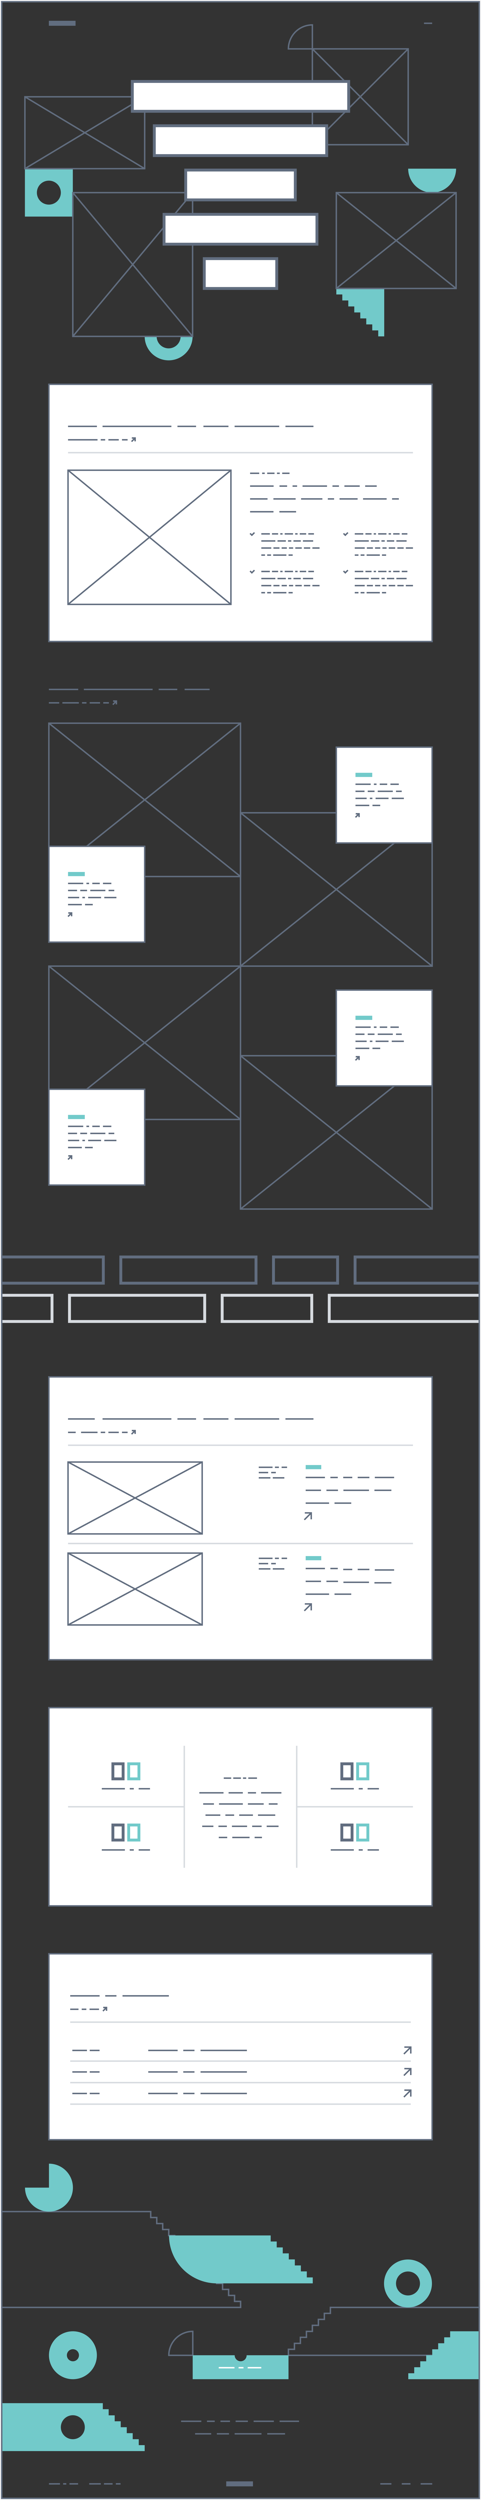 <svg xmlns="http://www.w3.org/2000/svg" width="502" height="2608.652" viewBox="0 0 502 2608.652">
  <rect x="0" y="0" width="502" height="2608.652" fill="#333333" stroke="none"/>
  <g id="Home_02" data-name="Home 02" transform="translate(0.25 0.25)">
    <g id="Group_1394" data-name="Group 1394">
      <rect id="Rectangle_416" data-name="Rectangle 416" width="141.104" height="27.334" transform="translate(125.833 1311.324)" fill="none" stroke="#616d7f" stroke-miterlimit="10" stroke-width="3"/>
      <rect id="Rectangle_417" data-name="Rectangle 417" width="141.104" height="27.334" transform="translate(72.278 1351.301)" fill="none" stroke="#d7dbe0" stroke-miterlimit="10" stroke-width="3"/>
      <rect id="Rectangle_418" data-name="Rectangle 418" width="93.497" height="27.334" transform="translate(231.626 1351.301)" fill="none" stroke="#d7dbe0" stroke-miterlimit="10" stroke-width="3"/>
      <rect id="Rectangle_419" data-name="Rectangle 419" width="66.896" height="27.334" transform="translate(285.181 1311.324)" fill="none" stroke="#616d7f" stroke-miterlimit="10" stroke-width="3"/>
      <path id="Path_345" data-name="Path 345" d="M.75,1311.324H107.589v27.334H.75" fill="none" stroke="#616d7f" stroke-miterlimit="10" stroke-width="3"/>
      <path id="Path_346" data-name="Path 346" d="M.75,1351.3H54.034v27.334H.75" fill="none" stroke="#d7dbe0" stroke-miterlimit="10" stroke-width="3"/>
      <path id="Path_347" data-name="Path 347" d="M500.75,1338.658H370.321v-27.334H500.75" fill="none" stroke="#616d7f" stroke-miterlimit="10" stroke-width="3"/>
      <path id="Path_348" data-name="Path 348" d="M500.75,1378.635H343.367V1351.3H500.75" fill="none" stroke="#d7dbe0" stroke-miterlimit="10" stroke-width="3"/>
    </g>
    <rect id="Rectangle_402" data-name="Rectangle 402" width="400" height="295.157" transform="translate(50.75 1436.445)" fill="#fff" stroke="#616d7f" stroke-miterlimit="10" stroke-width="1.5"/>
    <g id="Group_1422" data-name="Group 1422">
      <line id="Line_983" data-name="Line 983" x2="8.482" transform="translate(442.269 24.038)" fill="none" stroke="#616d7f" stroke-miterlimit="10" stroke-width="1.5"/>
      <rect id="Rectangle_143" data-name="Rectangle 143" width="27.852" height="5.196" transform="translate(50.75 21.44)" fill="#616d7f"/>
      <path id="Path_1341" data-name="Path 1341" d="M325.75,50.75v-25a25,25,0,0,0-25,25Z" fill="none" stroke="#616d7f" stroke-miterlimit="10" stroke-width="1.5"/>
      <path id="Path_1371" data-name="Path 1371" d="M357,307v6.25h6.25v6.25h6.25v6.25h6.25V332H382v6.25h6.25v6.25h6.25v6.25h6.25v-50h-50V307Z" fill="#72caca"/>
      <path id="Path_1372" data-name="Path 1372" d="M425.75,175.75a25,25,0,0,0,50,0Z" fill="#72caca"/>
      <path id="Subtraction_53" data-name="Subtraction 53" d="M75.75,225.75h-50v-50h50Zm-25-37.5a12.5,12.5,0,1,0,12.5,12.5A12.5,12.5,0,0,0,50.75,188.25Z" fill="#72caca"/>
      <path id="Path_63" data-name="Path 63" d="M175.75,363.25a12.516,12.516,0,0,1-12.5-12.5h-12.5a25,25,0,1,0,50,0h-12.5A12.517,12.517,0,0,1,175.75,363.25Z" fill="#72caca"/>
      <path id="Path_64" data-name="Path 64" d="M125.75,100.75h-100v75h125v-75Z" fill="none" stroke="#616d7f" stroke-miterlimit="10" stroke-width="1.5"/>
      <line id="Line_984" data-name="Line 984" x2="125" y2="75" transform="translate(25.75 100.75)" fill="none" stroke="#616d7f" stroke-miterlimit="10" stroke-width="1.5"/>
      <line id="Line_985" data-name="Line 985" x1="125" y2="75" transform="translate(25.75 100.75)" fill="none" stroke="#616d7f" stroke-miterlimit="10" stroke-width="1.5"/>
      <path id="Path_65" data-name="Path 65" d="M175.751,200.75h-100v150h125v-150Z" fill="none" stroke="#616d7f" stroke-miterlimit="10" stroke-width="1.5"/>
      <line id="Line_986" data-name="Line 986" x2="125" y2="150" transform="translate(75.75 200.75)" fill="none" stroke="#616d7f" stroke-miterlimit="10" stroke-width="1.5"/>
      <line id="Line_987" data-name="Line 987" x1="125" y2="150" transform="translate(75.75 200.75)" fill="none" stroke="#616d7f" stroke-miterlimit="10" stroke-width="1.5"/>
      <path id="Path_66" data-name="Path 66" d="M425.75,50.75h-100v50h0v50h100Z" fill="none" stroke="#616d7f" stroke-miterlimit="10" stroke-width="1.5"/>
      <line id="Line_988" data-name="Line 988" y1="100" x2="100" transform="translate(325.75 50.75)" fill="none" stroke="#616d7f" stroke-miterlimit="10" stroke-width="1.5"/>
      <line id="Line_989" data-name="Line 989" x2="100" y2="100" transform="translate(325.75 50.75)" fill="none" stroke="#616d7f" stroke-miterlimit="10" stroke-width="1.5"/>
      <path id="Path_67" data-name="Path 67" d="M450.75,200.75h-100v50h0v50h125v-50h0v-50Z" fill="none" stroke="#616d7f" stroke-miterlimit="10" stroke-width="1.5"/>
      <line id="Line_990" data-name="Line 990" x2="125" y2="100" transform="translate(350.75 200.75)" fill="none" stroke="#616d7f" stroke-miterlimit="10" stroke-width="1.5"/>
      <line id="Line_991" data-name="Line 991" x1="125" y2="100" transform="translate(350.75 200.75)" fill="none" stroke="#616d7f" stroke-miterlimit="10" stroke-width="1.5"/>
      <rect id="Rectangle_144" data-name="Rectangle 144" width="225.789" height="31.127" transform="translate(137.855 84.749)" fill="#fff" stroke="#616d7f" stroke-miterlimit="10" stroke-width="3"/>
      <rect id="Rectangle_145" data-name="Rectangle 145" width="179.905" height="31.127" transform="translate(160.797 130.968)" fill="#fff" stroke="#616d7f" stroke-miterlimit="10" stroke-width="3"/>
      <rect id="Rectangle_146" data-name="Rectangle 146" width="159.554" height="31.127" transform="translate(170.973 223.405)" fill="#fff" stroke="#616d7f" stroke-miterlimit="10" stroke-width="3"/>
      <rect id="Rectangle_147" data-name="Rectangle 147" width="114.362" height="31.127" transform="translate(193.569 177.187)" fill="#fff" stroke="#616d7f" stroke-miterlimit="10" stroke-width="3"/>
      <rect id="Rectangle_148" data-name="Rectangle 148" width="75.627" height="31.127" transform="translate(212.937 269.624)" fill="#fff" stroke="#616d7f" stroke-miterlimit="10" stroke-width="3"/>
    </g>
    <g id="Group_1423" data-name="Group 1423">
      <g id="Group_539" data-name="Group 539">
        <g id="Group_537" data-name="Group 537">
          <path id="Path_178" data-name="Path 178" d="M344.55,2407.4v6.2h-6.3v6.3h-6.2v6.2h-6.3v6.3h-6.2v6.2h-6.3v6.3h-6.2v6.2h-6.3v6.3h200.1v-50Z" fill="none"/>
        </g>
        <g id="Group_538" data-name="Group 538">
          <path id="Path_179" data-name="Path 179" d="M344.55,2407.4v6.2h-6.3v6.3h-6.2v6.2h-6.3v6.3h-6.2v6.2h-6.3v6.3h-6.2v6.2h-6.3v6.3h200.1v-50Z" fill="none" stroke="#616d7f" stroke-miterlimit="10" stroke-width="1.5"/>
        </g>
      </g>
      <g id="Group_542" data-name="Group 542">
        <g id="Group_540" data-name="Group 540">
          <path id="Path_180" data-name="Path 180" d="M244.55,2401.1v-6.2h-6.2v-6.3h-6.3v-6.2h-6.2v-6.3h-6.3v-6.2h-6.2v-6.3h-6.3v-6.2h-6.2v-6.3h-6.3v-6.2h-6.2v-6.3h-6.3v-6.2h-6.2v-6.3h-6.3v-6.2h-6.2v-6.3h-6.3v-6.2H.85v100h250v-6.3Z" fill="none"/>
        </g>
        <g id="Group_541" data-name="Group 541">
          <path id="Path_181" data-name="Path 181" d="M244.55,2401.1v-6.2h-6.2v-6.3h-6.3v-6.2h-6.2v-6.3h-6.3v-6.2h-6.2v-6.3h-6.3v-6.2h-6.2v-6.3h-6.3v-6.2h-6.2v-6.3h-6.3v-6.2h-6.2v-6.3h-6.3v-6.2h-6.2v-6.3h-6.3v-6.2H.85v100h250v-6.3Z" fill="none" stroke="#616d7f" stroke-miterlimit="10" stroke-width="1.5"/>
        </g>
      </g>
      <path id="Path_402" data-name="Path 402" d="M200.95,2457.4v-25a25.009,25.009,0,0,0-25,25Z" fill="none" stroke="#616d7f" stroke-miterlimit="10" stroke-width="1.5"/>
      <path id="Path_182" data-name="Path 182" d="M75.85,2432.3a25,25,0,1,0,25,25A25,25,0,0,0,75.85,2432.3Zm0,31.3a6.3,6.3,0,1,1,6.3-6.3A6.3,6.3,0,0,1,75.85,2463.6Z" fill="#72caca"/>
      <path id="Path_183" data-name="Path 183" d="M257.15,2457.3h0a6.253,6.253,0,0,1-6.2,6.3,6.338,6.338,0,0,1-6.3-6.3h-43.8v25h100v-25Z" fill="#72caca"/>
      <path id="Path_184" data-name="Path 184" d="M50.85,2257.4v25h-25a25,25,0,1,0,25-25Z" fill="#72caca"/>
      <path id="Path_185" data-name="Path 185" d="M144.55,2551.1v-6.2h-6.3v-6.3h-6.2v-6.2h-6.3v-6.2h-6.3V2520h-6.3v-6.4h-6.1v-6.3H.75v50h150v-6.2Zm-68.8-6.2a12.5,12.5,0,1,1,12.5-12.5h0A12.5,12.5,0,0,1,75.75,2544.9Z" fill="#72caca"/>
      <g id="Group_544" data-name="Group 544">
        <g id="Group_543" data-name="Group 543">
          <path id="Path_186" data-name="Path 186" d="M319.95,2376.1v-6.3h-6.2v-6.2h-6.3v-6.3h-6.3V2351h-6.3v-6.2h-6.3v-6.2h-6.3v-6.3H176.15a50.018,50.018,0,0,0,50,50h100v-6.2Z" fill="#72caca"/>
        </g>
      </g>
      <g id="Group_546" data-name="Group 546">
        <g id="Group_545" data-name="Group 545">
          <path id="Path_187" data-name="Path 187" d="M469.55,2432.3v6.3h-6.2v6.2h-6.3v6.3h-6.2v6.2h-6.3v6.3h-6.2v6.2h-6.3v6.3h-6.2v6.2h75v-50Z" fill="#72caca"/>
        </g>
      </g>
      <path id="Path_188" data-name="Path 188" d="M425.55,2357.4a25,25,0,1,0,25,25h0A25.009,25.009,0,0,0,425.55,2357.4Zm0,37.5a12.5,12.5,0,1,1,12.5-12.5,12.5,12.5,0,0,1-12.5,12.5Z" fill="#72caca"/>
      <line id="Line_1619" data-name="Line 1619" x2="21.1" transform="translate(188.75 2526.202)" fill="none" stroke="#616d7f" stroke-miterlimit="10" stroke-width="1.5"/>
      <line id="Line_1620" data-name="Line 1620" x2="8.1" transform="translate(215.75 2526.202)" fill="none" stroke="#616d7f" stroke-miterlimit="10" stroke-width="1.5"/>
      <line id="Line_1621" data-name="Line 1621" x2="9.9" transform="translate(229.85 2526.202)" fill="none" stroke="#616d7f" stroke-miterlimit="10" stroke-width="1.5"/>
      <line id="Line_1622" data-name="Line 1622" x2="12.8" transform="translate(245.65 2526.202)" fill="none" stroke="#616d7f" stroke-miterlimit="10" stroke-width="1.5"/>
      <line id="Line_1623" data-name="Line 1623" x2="21.1" transform="translate(264.45 2526.202)" fill="none" stroke="#616d7f" stroke-miterlimit="10" stroke-width="1.5"/>
      <line id="Line_1624" data-name="Line 1624" x2="20.3" transform="translate(291.55 2526.202)" fill="none" stroke="#616d7f" stroke-miterlimit="10" stroke-width="1.5"/>
      <line id="Line_1625" data-name="Line 1625" x2="16.8" transform="translate(203.35 2539.302)" fill="none" stroke="#616d7f" stroke-miterlimit="10" stroke-width="1.5"/>
      <line id="Line_1626" data-name="Line 1626" x2="12.7" transform="translate(226.05 2539.302)" fill="none" stroke="#616d7f" stroke-miterlimit="10" stroke-width="1.5"/>
      <line id="Line_1627" data-name="Line 1627" x2="28" transform="translate(244.65 2539.302)" fill="none" stroke="#616d7f" stroke-miterlimit="10" stroke-width="1.5"/>
      <line id="Line_1628" data-name="Line 1628" x2="18.6" transform="translate(278.65 2539.302)" fill="none" stroke="#616d7f" stroke-miterlimit="10" stroke-width="1.5"/>
      <line id="Line_1629" data-name="Line 1629" x2="16.4" transform="translate(228.05 2470.302)" fill="none" stroke="#fff" stroke-miterlimit="10" stroke-width="1.5"/>
      <line id="Line_1630" data-name="Line 1630" x2="5.1" transform="translate(248.75 2470.302)" fill="none" stroke="#fff" stroke-miterlimit="10" stroke-width="1.5"/>
      <line id="Line_1631" data-name="Line 1631" x2="14.2" transform="translate(258.25 2470.302)" fill="none" stroke="#fff" stroke-miterlimit="10" stroke-width="1.5"/>
      <g id="Group_549" data-name="Group 549">
        <g id="Group_547" data-name="Group 547">
          <line id="Line_1632" data-name="Line 1632" x2="11.5" transform="translate(50.85 2591.502)" fill="none" stroke="#616d7f" stroke-miterlimit="10" stroke-width="1.5"/>
          <line id="Line_1633" data-name="Line 1633" x2="3.3" transform="translate(65.65 2591.502)" fill="none" stroke="#616d7f" stroke-miterlimit="10" stroke-width="1.5"/>
          <line id="Line_1634" data-name="Line 1634" x2="12.1" transform="translate(92.85 2591.502)" fill="none" stroke="#616d7f" stroke-miterlimit="10" stroke-width="1.5"/>
          <line id="Line_1635" data-name="Line 1635" x2="9" transform="translate(72.25 2591.502)" fill="none" stroke="#616d7f" stroke-miterlimit="10" stroke-width="1.5"/>
          <line id="Line_1636" data-name="Line 1636" x2="4.9" transform="translate(120.65 2591.502)" fill="none" stroke="#616d7f" stroke-miterlimit="10" stroke-width="1.5"/>
          <line id="Line_1637" data-name="Line 1637" x2="9" transform="translate(108.25 2591.502)" fill="none" stroke="#616d7f" stroke-miterlimit="10" stroke-width="1.5"/>
        </g>
        <g id="Group_548" data-name="Group 548">
          <line id="Line_1638" data-name="Line 1638" x2="11.6" transform="translate(396.65 2591.502)" fill="none" stroke="#616d7f" stroke-miterlimit="10" stroke-width="1.5"/>
          <line id="Line_1639" data-name="Line 1639" x2="12.1" transform="translate(438.75 2591.502)" fill="none" stroke="#616d7f" stroke-miterlimit="10" stroke-width="1.5"/>
          <line id="Line_1640" data-name="Line 1640" x2="9.1" transform="translate(419.05 2591.502)" fill="none" stroke="#616d7f" stroke-miterlimit="10" stroke-width="1.5"/>
        </g>
        <rect id="Rectangle_247" data-name="Rectangle 247" width="27.9" height="5.2" transform="translate(235.85 2588.902)" fill="#616d7f"/>
      </g>
    </g>
    <g id="Group_1341" data-name="Group 1341">
      <g id="Group_1317" data-name="Group 1317">
        <g id="Group_1299" data-name="Group 1299">
          <g id="Group_1298" data-name="Group 1298">
            <rect id="Rectangle_387" data-name="Rectangle 387" width="200" height="160" transform="translate(50.75 754.36)" fill="none" stroke="#616d7f" stroke-miterlimit="10" stroke-width="1.5"/>
            <path id="Path_329" data-name="Path 329" d="M250.75,914.36" fill="none" stroke="#616d7f" stroke-miterlimit="10" stroke-width="1.5"/>
          </g>
          <line id="Line_3952" data-name="Line 3952" x2="200" y2="160" transform="translate(50.75 754.36)" fill="none" stroke="#616d7f" stroke-miterlimit="10" stroke-width="1.5"/>
          <line id="Line_3953" data-name="Line 3953" y1="160" x2="200" transform="translate(50.75 754.36)" fill="none" stroke="#616d7f" stroke-miterlimit="10" stroke-width="1.5"/>
        </g>
        <g id="Group_1307" data-name="Group 1307">
          <rect id="Rectangle_388" data-name="Rectangle 388" width="100" height="100" transform="translate(50.75 882.842)" fill="#fff" stroke="#616d7f" stroke-miterlimit="10" stroke-width="1.5"/>
          <g id="Group_1306" data-name="Group 1306">
            <rect id="Rectangle_389" data-name="Rectangle 389" width="17.493" height="4.364" transform="translate(70.75 909.588)" fill="#72caca"/>
            <g id="Group_1304" data-name="Group 1304">
              <g id="Group_1300" data-name="Group 1300">
                <line id="Line_3954" data-name="Line 3954" x2="15.86" transform="translate(70.75 921.545)" fill="none" stroke="#616d7f" stroke-miterlimit="10" stroke-width="1.5"/>
                <line id="Line_3955" data-name="Line 3955" x2="2.777" transform="translate(89.953 921.545)" fill="none" stroke="#616d7f" stroke-miterlimit="10" stroke-width="1.5"/>
                <line id="Line_3956" data-name="Line 3956" x2="7.794" transform="translate(96.072 921.545)" fill="none" stroke="#616d7f" stroke-miterlimit="10" stroke-width="1.5"/>
                <line id="Line_3957" data-name="Line 3957" x2="8.748" transform="translate(107.208 921.545)" fill="none" stroke="#616d7f" stroke-miterlimit="10" stroke-width="1.5"/>
              </g>
              <g id="Group_1301" data-name="Group 1301">
                <line id="Line_3958" data-name="Line 3958" x2="9.424" transform="translate(70.75 928.912)" fill="none" stroke="#616d7f" stroke-miterlimit="10" stroke-width="1.5"/>
                <line id="Line_3959" data-name="Line 3959" x2="7.11" transform="translate(83.516 928.912)" fill="none" stroke="#616d7f" stroke-miterlimit="10" stroke-width="1.5"/>
                <line id="Line_3960" data-name="Line 3960" x2="15.738" transform="translate(93.968 928.912)" fill="none" stroke="#616d7f" stroke-miterlimit="10" stroke-width="1.5"/>
                <line id="Line_3961" data-name="Line 3961" x2="5.971" transform="translate(113.048 928.912)" fill="none" stroke="#616d7f" stroke-miterlimit="10" stroke-width="1.5"/>
              </g>
              <g id="Group_1302" data-name="Group 1302">
                <line id="Line_3962" data-name="Line 3962" x2="11.652" transform="translate(70.75 936.279)" fill="none" stroke="#616d7f" stroke-miterlimit="10" stroke-width="1.5"/>
                <line id="Line_3963" data-name="Line 3963" x2="2.653" transform="translate(85.744 936.279)" fill="none" stroke="#616d7f" stroke-miterlimit="10" stroke-width="1.5"/>
                <line id="Line_3964" data-name="Line 3964" x2="13.51" transform="translate(91.74 936.279)" fill="none" stroke="#616d7f" stroke-miterlimit="10" stroke-width="1.5"/>
                <line id="Line_3965" data-name="Line 3965" x2="12.656" transform="translate(108.592 936.279)" fill="none" stroke="#616d7f" stroke-miterlimit="10" stroke-width="1.5"/>
              </g>
              <g id="Group_1303" data-name="Group 1303">
                <line id="Line_3966" data-name="Line 3966" x2="14.398" transform="translate(70.75 943.646)" fill="none" stroke="#616d7f" stroke-miterlimit="10" stroke-width="1.5"/>
                <line id="Line_3967" data-name="Line 3967" x2="8.065" transform="translate(88.491 943.646)" fill="none" stroke="#616d7f" stroke-miterlimit="10" stroke-width="1.5"/>
              </g>
            </g>
            <g id="Group_1305" data-name="Group 1305">
              <line id="Line_3968" data-name="Line 3968" x1="3.728" y2="3.727" transform="translate(70.75 952.369)" fill="none" stroke="#616d7f" stroke-miterlimit="10" stroke-width="1.5"/>
              <path id="Path_330" data-name="Path 330" d="M71,952.369h3.482v3.482" fill="none" stroke="#616d7f" stroke-miterlimit="10" stroke-width="1.5"/>
            </g>
          </g>
        </g>
        <g id="Group_1308" data-name="Group 1308">
          <rect id="Rectangle_390" data-name="Rectangle 390" width="200" height="160" transform="translate(250.75 847.842)" fill="none" stroke="#616d7f" stroke-miterlimit="10" stroke-width="1.5"/>
          <line id="Line_3969" data-name="Line 3969" x2="200" y2="160" transform="translate(250.75 847.842)" fill="none" stroke="#616d7f" stroke-miterlimit="10" stroke-width="1.5"/>
          <line id="Line_3970" data-name="Line 3970" x1="200" y2="160" transform="translate(250.75 847.842)" fill="none" stroke="#616d7f" stroke-miterlimit="10" stroke-width="1.5"/>
        </g>
        <g id="Group_1316" data-name="Group 1316">
          <rect id="Rectangle_391" data-name="Rectangle 391" width="100" height="100" transform="translate(350.75 779.36)" fill="#fff" stroke="#616d7f" stroke-miterlimit="10" stroke-width="1.5"/>
          <g id="Group_1315" data-name="Group 1315">
            <rect id="Rectangle_392" data-name="Rectangle 392" width="17.493" height="4.364" transform="translate(370.75 806.106)" fill="#72caca"/>
            <g id="Group_1313" data-name="Group 1313">
              <g id="Group_1309" data-name="Group 1309">
                <line id="Line_3971" data-name="Line 3971" x2="15.86" transform="translate(370.75 818.063)" fill="none" stroke="#616d7f" stroke-miterlimit="10" stroke-width="1.5"/>
                <line id="Line_3972" data-name="Line 3972" x2="2.777" transform="translate(389.953 818.063)" fill="none" stroke="#616d7f" stroke-miterlimit="10" stroke-width="1.5"/>
                <line id="Line_3973" data-name="Line 3973" x2="7.794" transform="translate(396.072 818.063)" fill="none" stroke="#616d7f" stroke-miterlimit="10" stroke-width="1.5"/>
                <line id="Line_3974" data-name="Line 3974" x2="8.748" transform="translate(407.208 818.063)" fill="none" stroke="#616d7f" stroke-miterlimit="10" stroke-width="1.5"/>
              </g>
              <g id="Group_1310" data-name="Group 1310">
                <line id="Line_3975" data-name="Line 3975" x2="9.424" transform="translate(370.75 825.43)" fill="none" stroke="#616d7f" stroke-miterlimit="10" stroke-width="1.5"/>
                <line id="Line_3976" data-name="Line 3976" x2="7.11" transform="translate(383.516 825.43)" fill="none" stroke="#616d7f" stroke-miterlimit="10" stroke-width="1.5"/>
                <line id="Line_3977" data-name="Line 3977" x2="15.738" transform="translate(393.968 825.43)" fill="none" stroke="#616d7f" stroke-miterlimit="10" stroke-width="1.5"/>
                <line id="Line_3978" data-name="Line 3978" x2="5.971" transform="translate(413.048 825.43)" fill="none" stroke="#616d7f" stroke-miterlimit="10" stroke-width="1.5"/>
              </g>
              <g id="Group_1311" data-name="Group 1311">
                <line id="Line_3979" data-name="Line 3979" x2="11.652" transform="translate(370.75 832.797)" fill="none" stroke="#616d7f" stroke-miterlimit="10" stroke-width="1.5"/>
                <line id="Line_3980" data-name="Line 3980" x2="2.653" transform="translate(385.744 832.797)" fill="none" stroke="#616d7f" stroke-miterlimit="10" stroke-width="1.5"/>
                <line id="Line_3981" data-name="Line 3981" x2="13.51" transform="translate(391.74 832.797)" fill="none" stroke="#616d7f" stroke-miterlimit="10" stroke-width="1.5"/>
                <line id="Line_3982" data-name="Line 3982" x2="12.656" transform="translate(408.592 832.797)" fill="none" stroke="#616d7f" stroke-miterlimit="10" stroke-width="1.5"/>
              </g>
              <g id="Group_1312" data-name="Group 1312">
                <line id="Line_3983" data-name="Line 3983" x2="14.398" transform="translate(370.75 840.164)" fill="none" stroke="#616d7f" stroke-miterlimit="10" stroke-width="1.5"/>
                <line id="Line_3984" data-name="Line 3984" x2="8.065" transform="translate(388.491 840.164)" fill="none" stroke="#616d7f" stroke-miterlimit="10" stroke-width="1.5"/>
              </g>
            </g>
            <g id="Group_1314" data-name="Group 1314">
              <line id="Line_3985" data-name="Line 3985" x1="3.728" y2="3.727" transform="translate(370.75 848.887)" fill="none" stroke="#616d7f" stroke-miterlimit="10" stroke-width="1.5"/>
              <path id="Path_331" data-name="Path 331" d="M371,848.887h3.482v3.482" fill="none" stroke="#616d7f" stroke-miterlimit="10" stroke-width="1.5"/>
            </g>
          </g>
        </g>
      </g>
      <g id="Group_1337" data-name="Group 1337">
        <g id="Group_1319" data-name="Group 1319">
          <g id="Group_1318" data-name="Group 1318">
            <rect id="Rectangle_393" data-name="Rectangle 393" width="200" height="160" transform="translate(50.75 1007.842)" fill="none" stroke="#616d7f" stroke-miterlimit="10" stroke-width="1.5"/>
            <path id="Path_332" data-name="Path 332" d="M250.75,1167.842" fill="none" stroke="#616d7f" stroke-miterlimit="10" stroke-width="1.5"/>
          </g>
          <line id="Line_3986" data-name="Line 3986" x2="200" y2="160" transform="translate(50.75 1007.842)" fill="none" stroke="#616d7f" stroke-miterlimit="10" stroke-width="1.5"/>
          <line id="Line_3987" data-name="Line 3987" y1="160" x2="200" transform="translate(50.75 1007.842)" fill="none" stroke="#616d7f" stroke-miterlimit="10" stroke-width="1.5"/>
        </g>
        <g id="Group_1327" data-name="Group 1327">
          <rect id="Rectangle_394" data-name="Rectangle 394" width="100" height="100" transform="translate(50.75 1136.324)" fill="#fff" stroke="#616d7f" stroke-miterlimit="10" stroke-width="1.5"/>
          <g id="Group_1326" data-name="Group 1326">
            <rect id="Rectangle_395" data-name="Rectangle 395" width="17.493" height="4.364" transform="translate(70.75 1163.07)" fill="#72caca"/>
            <g id="Group_1324" data-name="Group 1324">
              <g id="Group_1320" data-name="Group 1320">
                <line id="Line_3988" data-name="Line 3988" x2="15.86" transform="translate(70.75 1175.026)" fill="none" stroke="#616d7f" stroke-miterlimit="10" stroke-width="1.5"/>
                <line id="Line_3989" data-name="Line 3989" x2="2.777" transform="translate(89.953 1175.026)" fill="none" stroke="#616d7f" stroke-miterlimit="10" stroke-width="1.5"/>
                <line id="Line_3990" data-name="Line 3990" x2="7.794" transform="translate(96.072 1175.026)" fill="none" stroke="#616d7f" stroke-miterlimit="10" stroke-width="1.5"/>
                <line id="Line_3991" data-name="Line 3991" x2="8.748" transform="translate(107.208 1175.026)" fill="none" stroke="#616d7f" stroke-miterlimit="10" stroke-width="1.5"/>
              </g>
              <g id="Group_1321" data-name="Group 1321">
                <line id="Line_3992" data-name="Line 3992" x2="9.424" transform="translate(70.75 1182.394)" fill="none" stroke="#616d7f" stroke-miterlimit="10" stroke-width="1.5"/>
                <line id="Line_3993" data-name="Line 3993" x2="7.11" transform="translate(83.516 1182.394)" fill="none" stroke="#616d7f" stroke-miterlimit="10" stroke-width="1.5"/>
                <line id="Line_3994" data-name="Line 3994" x2="15.738" transform="translate(93.968 1182.394)" fill="none" stroke="#616d7f" stroke-miterlimit="10" stroke-width="1.5"/>
                <line id="Line_3995" data-name="Line 3995" x2="5.971" transform="translate(113.048 1182.394)" fill="none" stroke="#616d7f" stroke-miterlimit="10" stroke-width="1.5"/>
              </g>
              <g id="Group_1322" data-name="Group 1322">
                <line id="Line_3996" data-name="Line 3996" x2="11.652" transform="translate(70.75 1189.761)" fill="none" stroke="#616d7f" stroke-miterlimit="10" stroke-width="1.5"/>
                <line id="Line_3997" data-name="Line 3997" x2="2.653" transform="translate(85.744 1189.761)" fill="none" stroke="#616d7f" stroke-miterlimit="10" stroke-width="1.5"/>
                <line id="Line_3998" data-name="Line 3998" x2="13.51" transform="translate(91.74 1189.761)" fill="none" stroke="#616d7f" stroke-miterlimit="10" stroke-width="1.5"/>
                <line id="Line_3999" data-name="Line 3999" x2="12.656" transform="translate(108.592 1189.761)" fill="none" stroke="#616d7f" stroke-miterlimit="10" stroke-width="1.5"/>
              </g>
              <g id="Group_1323" data-name="Group 1323">
                <line id="Line_4000" data-name="Line 4000" x2="14.398" transform="translate(70.75 1197.128)" fill="none" stroke="#616d7f" stroke-miterlimit="10" stroke-width="1.5"/>
                <line id="Line_4001" data-name="Line 4001" x2="8.065" transform="translate(88.491 1197.128)" fill="none" stroke="#616d7f" stroke-miterlimit="10" stroke-width="1.5"/>
              </g>
            </g>
            <g id="Group_1325" data-name="Group 1325">
              <line id="Line_4002" data-name="Line 4002" x1="3.728" y2="3.727" transform="translate(70.75 1205.85)" fill="none" stroke="#616d7f" stroke-miterlimit="10" stroke-width="1.5"/>
              <path id="Path_333" data-name="Path 333" d="M71,1205.85h3.482v3.482" fill="none" stroke="#616d7f" stroke-miterlimit="10" stroke-width="1.5"/>
            </g>
          </g>
        </g>
        <g id="Group_1328" data-name="Group 1328">
          <rect id="Rectangle_396" data-name="Rectangle 396" width="200" height="160" transform="translate(250.75 1101.324)" fill="none" stroke="#616d7f" stroke-miterlimit="10" stroke-width="1.5"/>
          <line id="Line_4003" data-name="Line 4003" x2="200" y2="160" transform="translate(250.75 1101.324)" fill="none" stroke="#616d7f" stroke-miterlimit="10" stroke-width="1.5"/>
          <line id="Line_4004" data-name="Line 4004" x1="200" y2="160" transform="translate(250.75 1101.324)" fill="none" stroke="#616d7f" stroke-miterlimit="10" stroke-width="1.5"/>
        </g>
        <g id="Group_1336" data-name="Group 1336">
          <rect id="Rectangle_397" data-name="Rectangle 397" width="100" height="100" transform="translate(350.75 1032.842)" fill="#fff" stroke="#616d7f" stroke-miterlimit="10" stroke-width="1.5"/>
          <g id="Group_1335" data-name="Group 1335">
            <rect id="Rectangle_398" data-name="Rectangle 398" width="17.493" height="4.364" transform="translate(370.75 1059.588)" fill="#72caca"/>
            <g id="Group_1333" data-name="Group 1333">
              <g id="Group_1329" data-name="Group 1329">
                <line id="Line_4005" data-name="Line 4005" x2="15.86" transform="translate(370.75 1071.545)" fill="none" stroke="#616d7f" stroke-miterlimit="10" stroke-width="1.5"/>
                <line id="Line_4006" data-name="Line 4006" x2="2.777" transform="translate(389.953 1071.545)" fill="none" stroke="#616d7f" stroke-miterlimit="10" stroke-width="1.5"/>
                <line id="Line_4007" data-name="Line 4007" x2="7.794" transform="translate(396.072 1071.545)" fill="none" stroke="#616d7f" stroke-miterlimit="10" stroke-width="1.5"/>
                <line id="Line_4008" data-name="Line 4008" x2="8.748" transform="translate(407.208 1071.545)" fill="none" stroke="#616d7f" stroke-miterlimit="10" stroke-width="1.5"/>
              </g>
              <g id="Group_1330" data-name="Group 1330">
                <line id="Line_4009" data-name="Line 4009" x2="9.424" transform="translate(370.75 1078.912)" fill="none" stroke="#616d7f" stroke-miterlimit="10" stroke-width="1.5"/>
                <line id="Line_4010" data-name="Line 4010" x2="7.11" transform="translate(383.516 1078.912)" fill="none" stroke="#616d7f" stroke-miterlimit="10" stroke-width="1.5"/>
                <line id="Line_4011" data-name="Line 4011" x2="15.738" transform="translate(393.968 1078.912)" fill="none" stroke="#616d7f" stroke-miterlimit="10" stroke-width="1.5"/>
                <line id="Line_4012" data-name="Line 4012" x2="5.971" transform="translate(413.048 1078.912)" fill="none" stroke="#616d7f" stroke-miterlimit="10" stroke-width="1.5"/>
              </g>
              <g id="Group_1331" data-name="Group 1331">
                <line id="Line_4013" data-name="Line 4013" x2="11.652" transform="translate(370.75 1086.279)" fill="none" stroke="#616d7f" stroke-miterlimit="10" stroke-width="1.5"/>
                <line id="Line_4014" data-name="Line 4014" x2="2.653" transform="translate(385.744 1086.279)" fill="none" stroke="#616d7f" stroke-miterlimit="10" stroke-width="1.5"/>
                <line id="Line_4015" data-name="Line 4015" x2="13.51" transform="translate(391.74 1086.279)" fill="none" stroke="#616d7f" stroke-miterlimit="10" stroke-width="1.5"/>
                <line id="Line_4016" data-name="Line 4016" x2="12.656" transform="translate(408.592 1086.279)" fill="none" stroke="#616d7f" stroke-miterlimit="10" stroke-width="1.5"/>
              </g>
              <g id="Group_1332" data-name="Group 1332">
                <line id="Line_4017" data-name="Line 4017" x2="14.398" transform="translate(370.75 1093.646)" fill="none" stroke="#616d7f" stroke-miterlimit="10" stroke-width="1.5"/>
                <line id="Line_4018" data-name="Line 4018" x2="8.065" transform="translate(388.491 1093.646)" fill="none" stroke="#616d7f" stroke-miterlimit="10" stroke-width="1.5"/>
              </g>
            </g>
            <g id="Group_1334" data-name="Group 1334">
              <line id="Line_4019" data-name="Line 4019" x1="3.728" y2="3.727" transform="translate(370.75 1102.369)" fill="none" stroke="#616d7f" stroke-miterlimit="10" stroke-width="1.5"/>
              <path id="Path_334" data-name="Path 334" d="M371,1102.369h3.482v3.482" fill="none" stroke="#616d7f" stroke-miterlimit="10" stroke-width="1.5"/>
            </g>
          </g>
        </g>
      </g>
      <g id="Group_1340" data-name="Group 1340">
        <g id="Group_1339" data-name="Group 1339">
          <line id="Line_4020" data-name="Line 4020" x1="30.645" transform="translate(50.75 719.131)" fill="none" stroke="#616d7f" stroke-miterlimit="10" stroke-width="1.5"/>
          <line id="Line_4021" data-name="Line 4021" x1="71.766" transform="translate(87.262 719.131)" fill="none" stroke="#616d7f" stroke-miterlimit="10" stroke-width="1.5"/>
          <line id="Line_4022" data-name="Line 4022" x1="19.408" transform="translate(165.347 719.131)" fill="none" stroke="#616d7f" stroke-miterlimit="10" stroke-width="1.5"/>
          <line id="Line_4023" data-name="Line 4023" x1="26.082" transform="translate(192.428 719.131)" fill="none" stroke="#616d7f" stroke-miterlimit="10" stroke-width="1.5"/>
          <line id="Line_4024" data-name="Line 4024" x2="10.785" transform="translate(50.75 733.123)" fill="none" stroke="#616d7f" stroke-miterlimit="10" stroke-width="1.5"/>
          <line id="Line_4025" data-name="Line 4025" x2="17.152" transform="translate(64.872 733.123)" fill="none" stroke="#616d7f" stroke-miterlimit="10" stroke-width="1.5"/>
          <line id="Line_4026" data-name="Line 4026" x2="4.645" transform="translate(85.361 733.123)" fill="none" stroke="#616d7f" stroke-miterlimit="10" stroke-width="1.5"/>
          <line id="Line_4027" data-name="Line 4027" x2="10.832" transform="translate(93.344 733.123)" fill="none" stroke="#616d7f" stroke-miterlimit="10" stroke-width="1.5"/>
          <line id="Line_4028" data-name="Line 4028" x2="5.867" transform="translate(107.513 733.123)" fill="none" stroke="#616d7f" stroke-miterlimit="10" stroke-width="1.5"/>
          <g id="Group_1338" data-name="Group 1338">
            <line id="Line_4029" data-name="Line 4029" x1="3.722" y2="3.721" transform="translate(117.502 731.262)" fill="none" stroke="#616d7f" stroke-miterlimit="10" stroke-width="1.5"/>
            <path id="Path_335" data-name="Path 335" d="M117.75,731.262h3.476v3.476" fill="none" stroke="#616d7f" stroke-miterlimit="10" stroke-width="1.5"/>
          </g>
        </g>
      </g>
    </g>
    <g id="Group_1359" data-name="Group 1359">
      <g id="Group_1342" data-name="Group 1342">
        <rect id="Rectangle_399" data-name="Rectangle 399" width="400" height="268.382" transform="translate(50.75 400.749)" fill="#fff" stroke="#616d7f" stroke-miterlimit="10" stroke-width="1.5"/>
      </g>
      <g id="Group_1344" data-name="Group 1344">
        <line id="Line_4030" data-name="Line 4030" x1="30.153" transform="translate(70.75 444.641)" fill="none" stroke="#616d7f" stroke-miterlimit="10" stroke-width="1.5"/>
        <line id="Line_4031" data-name="Line 4031" x1="71.848" transform="translate(106.776 444.641)" fill="none" stroke="#616d7f" stroke-miterlimit="10" stroke-width="1.5"/>
        <line id="Line_4032" data-name="Line 4032" x1="46.543" transform="translate(244.597 444.641)" fill="none" stroke="#616d7f" stroke-miterlimit="10" stroke-width="1.5"/>
        <line id="Line_4033" data-name="Line 4033" x1="19.43" transform="translate(184.951 444.641)" fill="none" stroke="#616d7f" stroke-miterlimit="10" stroke-width="1.5"/>
        <line id="Line_4034" data-name="Line 4034" x1="26.112" transform="translate(212.063 444.641)" fill="none" stroke="#616d7f" stroke-miterlimit="10" stroke-width="1.5"/>
        <line id="Line_4035" data-name="Line 4035" x1="29.23" transform="translate(297.653 444.641)" fill="none" stroke="#616d7f" stroke-miterlimit="10" stroke-width="1.5"/>
        <line id="Line_4036" data-name="Line 4036" transform="translate(70.75 458.649)" fill="none" stroke="#616d7f" stroke-miterlimit="10" stroke-width="1.5"/>
        <line id="Line_4037" data-name="Line 4037" x2="30.783" transform="translate(70.75 458.649)" fill="none" stroke="#616d7f" stroke-miterlimit="10" stroke-width="1.5"/>
        <line id="Line_4038" data-name="Line 4038" x2="4.651" transform="translate(104.874 458.649)" fill="none" stroke="#616d7f" stroke-miterlimit="10" stroke-width="1.5"/>
        <line id="Line_4039" data-name="Line 4039" x2="10.845" transform="translate(112.865 458.649)" fill="none" stroke="#616d7f" stroke-miterlimit="10" stroke-width="1.5"/>
        <line id="Line_4040" data-name="Line 4040" x2="5.873" transform="translate(127.051 458.649)" fill="none" stroke="#616d7f" stroke-miterlimit="10" stroke-width="1.5"/>
        <g id="Group_1343" data-name="Group 1343">
          <line id="Line_4041" data-name="Line 4041" x1="3.726" y2="3.725" transform="translate(137.051 456.786)" fill="none" stroke="#616d7f" stroke-miterlimit="10" stroke-width="1.5"/>
          <path id="Path_336" data-name="Path 336" d="M137.3,456.786h3.48v3.48" fill="none" stroke="#616d7f" stroke-miterlimit="10" stroke-width="1.5"/>
        </g>
      </g>
      <line id="Line_4042" data-name="Line 4042" x1="360" transform="translate(70.75 472.078)" fill="none" stroke="#d7dbe0" stroke-miterlimit="10" stroke-width="1.5"/>
      <g id="Group_1349" data-name="Group 1349">
        <g id="Group_1345" data-name="Group 1345">
          <line id="Line_4043" data-name="Line 4043" x2="24.554" transform="translate(260.75 506.954)" fill="none" stroke="#616d7f" stroke-miterlimit="10" stroke-width="1.5"/>
          <line id="Line_4044" data-name="Line 4044" x2="7.958" transform="translate(291.439 506.954)" fill="none" stroke="#616d7f" stroke-miterlimit="10" stroke-width="1.5"/>
          <line id="Line_4045" data-name="Line 4045" x2="4.763" transform="translate(305.068 506.954)" fill="none" stroke="#616d7f" stroke-miterlimit="10" stroke-width="1.5"/>
          <line id="Line_4046" data-name="Line 4046" x2="25.557" transform="translate(315.501 506.954)" fill="none" stroke="#616d7f" stroke-miterlimit="10" stroke-width="1.5"/>
          <line id="Line_4047" data-name="Line 4047" x2="6.794" transform="translate(346.73 506.954)" fill="none" stroke="#616d7f" stroke-miterlimit="10" stroke-width="1.5"/>
          <line id="Line_4048" data-name="Line 4048" x2="15.985" transform="translate(359.194 506.954)" fill="none" stroke="#616d7f" stroke-miterlimit="10" stroke-width="1.5"/>
          <line id="Line_4049" data-name="Line 4049" x2="12.061" transform="translate(380.85 506.954)" fill="none" stroke="#616d7f" stroke-miterlimit="10" stroke-width="1.5"/>
        </g>
        <g id="Group_1346" data-name="Group 1346">
          <line id="Line_4050" data-name="Line 4050" x2="18.213" transform="translate(260.75 520.343)" fill="none" stroke="#616d7f" stroke-miterlimit="10" stroke-width="1.5"/>
          <line id="Line_4051" data-name="Line 4051" x2="23.198" transform="translate(285.098 520.343)" fill="none" stroke="#616d7f" stroke-miterlimit="10" stroke-width="1.5"/>
          <line id="Line_4052" data-name="Line 4052" x2="22.243" transform="translate(313.966 520.343)" fill="none" stroke="#616d7f" stroke-miterlimit="10" stroke-width="1.5"/>
          <line id="Line_4053" data-name="Line 4053" x2="6.554" transform="translate(341.879 520.343)" fill="none" stroke="#616d7f" stroke-miterlimit="10" stroke-width="1.5"/>
          <line id="Line_4054" data-name="Line 4054" x2="24.613" transform="translate(378.65 520.343)" fill="none" stroke="#616d7f" stroke-miterlimit="10" stroke-width="1.5"/>
          <line id="Line_4055" data-name="Line 4055" x2="7.076" transform="translate(408.933 520.343)" fill="none" stroke="#616d7f" stroke-miterlimit="10" stroke-width="1.5"/>
          <line id="Line_4056" data-name="Line 4056" x2="18.875" transform="translate(354.103 520.343)" fill="none" stroke="#616d7f" stroke-miterlimit="10" stroke-width="1.5"/>
        </g>
        <g id="Group_1347" data-name="Group 1347">
          <line id="Line_4057" data-name="Line 4057" x2="24.425" transform="translate(260.75 533.731)" fill="none" stroke="#616d7f" stroke-miterlimit="10" stroke-width="1.5"/>
          <line id="Line_4058" data-name="Line 4058" x2="17.461" transform="translate(291.31 533.731)" fill="none" stroke="#616d7f" stroke-miterlimit="10" stroke-width="1.5"/>
        </g>
        <g id="Group_1348" data-name="Group 1348">
          <line id="Line_4059" data-name="Line 4059" x2="9.527" transform="translate(260.75 493.59)" fill="none" stroke="#616d7f" stroke-miterlimit="10" stroke-width="1.5"/>
          <line id="Line_4060" data-name="Line 4060" x2="2.733" transform="translate(273.298 493.59)" fill="none" stroke="#616d7f" stroke-miterlimit="10" stroke-width="1.5"/>
          <line id="Line_4061" data-name="Line 4061" x2="7.67" transform="translate(278.587 493.59)" fill="none" stroke="#616d7f" stroke-miterlimit="10" stroke-width="1.5"/>
          <line id="Line_4062" data-name="Line 4062" x2="2.898" transform="translate(288.813 493.59)" fill="none" stroke="#616d7f" stroke-miterlimit="10" stroke-width="1.5"/>
          <line id="Line_4063" data-name="Line 4063" x2="7.651" transform="translate(294.267 493.59)" fill="none" stroke="#616d7f" stroke-miterlimit="10" stroke-width="1.5"/>
        </g>
      </g>
      <g id="Group_1351" data-name="Group 1351">
        <g id="Group_1350" data-name="Group 1350">
          <line id="Line_4064" data-name="Line 4064" x2="8.907" transform="translate(272.476 556.825)" fill="none" stroke="#616d7f" stroke-miterlimit="10" stroke-width="1.5"/>
          <line id="Line_4065" data-name="Line 4065" x2="6.394" transform="translate(283.622 556.825)" fill="none" stroke="#616d7f" stroke-miterlimit="10" stroke-width="1.5"/>
          <line id="Line_4066" data-name="Line 4066" x2="2.393" transform="translate(292.256 556.825)" fill="none" stroke="#616d7f" stroke-miterlimit="10" stroke-width="1.5"/>
          <line id="Line_4067" data-name="Line 4067" x2="8.67" transform="translate(296.889 556.825)" fill="none" stroke="#616d7f" stroke-miterlimit="10" stroke-width="1.5"/>
          <line id="Line_4068" data-name="Line 4068" x2="2.539" transform="translate(307.798 556.825)" fill="none" stroke="#616d7f" stroke-miterlimit="10" stroke-width="1.5"/>
          <line id="Line_4069" data-name="Line 4069" x2="6.702" transform="translate(312.576 556.825)" fill="none" stroke="#616d7f" stroke-miterlimit="10" stroke-width="1.5"/>
          <line id="Line_4070" data-name="Line 4070" x2="5.889" transform="translate(321.517 556.825)" fill="none" stroke="#616d7f" stroke-miterlimit="10" stroke-width="1.5"/>
          <line id="Line_4071" data-name="Line 4071" x2="10.408" transform="translate(272.476 571.581)" fill="none" stroke="#616d7f" stroke-miterlimit="10" stroke-width="1.5"/>
          <line id="Line_4072" data-name="Line 4072" x2="6.307" transform="translate(285.124 571.581)" fill="none" stroke="#616d7f" stroke-miterlimit="10" stroke-width="1.5"/>
          <line id="Line_4073" data-name="Line 4073" x2="5.458" transform="translate(293.671 571.581)" fill="none" stroke="#616d7f" stroke-miterlimit="10" stroke-width="1.5"/>
          <line id="Line_4074" data-name="Line 4074" x2="4.335" transform="translate(301.369 571.581)" fill="none" stroke="#616d7f" stroke-miterlimit="10" stroke-width="1.5"/>
          <line id="Line_4075" data-name="Line 4075" x2="6.753" transform="translate(307.943 571.581)" fill="none" stroke="#616d7f" stroke-miterlimit="10" stroke-width="1.5"/>
          <line id="Line_4076" data-name="Line 4076" x2="6.6" transform="translate(316.935 571.581)" fill="none" stroke="#616d7f" stroke-miterlimit="10" stroke-width="1.5"/>
          <line id="Line_4077" data-name="Line 4077" x2="7.462" transform="translate(325.774 571.581)" fill="none" stroke="#616d7f" stroke-miterlimit="10" stroke-width="1.5"/>
          <line id="Line_4078" data-name="Line 4078" x2="14.649" transform="translate(272.476 564.203)" fill="none" stroke="#616d7f" stroke-miterlimit="10" stroke-width="1.5"/>
          <line id="Line_4079" data-name="Line 4079" x2="8.721" transform="translate(289.365 564.203)" fill="none" stroke="#616d7f" stroke-miterlimit="10" stroke-width="1.5"/>
          <line id="Line_4080" data-name="Line 4080" x2="3.452" transform="translate(300.326 564.203)" fill="none" stroke="#616d7f" stroke-miterlimit="10" stroke-width="1.5"/>
          <line id="Line_4081" data-name="Line 4081" x2="7.666" transform="translate(306.017 564.203)" fill="none" stroke="#616d7f" stroke-miterlimit="10" stroke-width="1.5"/>
          <line id="Line_4082" data-name="Line 4082" x2="10.668" transform="translate(315.923 564.203)" fill="none" stroke="#616d7f" stroke-miterlimit="10" stroke-width="1.5"/>
          <line id="Line_4083" data-name="Line 4083" x2="3.868" transform="translate(272.476 578.959)" fill="none" stroke="#616d7f" stroke-miterlimit="10" stroke-width="1.5"/>
          <line id="Line_4084" data-name="Line 4084" x2="4.028" transform="translate(278.583 578.959)" fill="none" stroke="#616d7f" stroke-miterlimit="10" stroke-width="1.5"/>
          <line id="Line_4085" data-name="Line 4085" x2="13.788" transform="translate(284.851 578.959)" fill="none" stroke="#616d7f" stroke-miterlimit="10" stroke-width="1.5"/>
          <line id="Line_4086" data-name="Line 4086" x2="4.335" transform="translate(300.878 578.959)" fill="none" stroke="#616d7f" stroke-miterlimit="10" stroke-width="1.5"/>
        </g>
        <path id="Path_337" data-name="Path 337" d="M260.75,556.326l1.856,1.856,2.715-2.715" fill="none" stroke="#616d7f" stroke-miterlimit="10" stroke-width="1.5"/>
      </g>
      <g id="Group_1353" data-name="Group 1353">
        <g id="Group_1352" data-name="Group 1352">
          <line id="Line_4087" data-name="Line 4087" x2="8.907" transform="translate(272.476 596.047)" fill="none" stroke="#616d7f" stroke-miterlimit="10" stroke-width="1.5"/>
          <line id="Line_4088" data-name="Line 4088" x2="6.394" transform="translate(283.622 596.047)" fill="none" stroke="#616d7f" stroke-miterlimit="10" stroke-width="1.5"/>
          <line id="Line_4089" data-name="Line 4089" x2="2.393" transform="translate(292.256 596.047)" fill="none" stroke="#616d7f" stroke-miterlimit="10" stroke-width="1.5"/>
          <line id="Line_4090" data-name="Line 4090" x2="8.67" transform="translate(296.889 596.047)" fill="none" stroke="#616d7f" stroke-miterlimit="10" stroke-width="1.5"/>
          <line id="Line_4091" data-name="Line 4091" x2="2.539" transform="translate(307.798 596.047)" fill="none" stroke="#616d7f" stroke-miterlimit="10" stroke-width="1.5"/>
          <line id="Line_4092" data-name="Line 4092" x2="6.702" transform="translate(312.576 596.047)" fill="none" stroke="#616d7f" stroke-miterlimit="10" stroke-width="1.5"/>
          <line id="Line_4093" data-name="Line 4093" x2="5.889" transform="translate(321.517 596.047)" fill="none" stroke="#616d7f" stroke-miterlimit="10" stroke-width="1.5"/>
          <line id="Line_4094" data-name="Line 4094" x2="10.408" transform="translate(272.476 610.803)" fill="none" stroke="#616d7f" stroke-miterlimit="10" stroke-width="1.5"/>
          <line id="Line_4095" data-name="Line 4095" x2="6.307" transform="translate(285.124 610.803)" fill="none" stroke="#616d7f" stroke-miterlimit="10" stroke-width="1.5"/>
          <line id="Line_4096" data-name="Line 4096" x2="5.458" transform="translate(293.671 610.803)" fill="none" stroke="#616d7f" stroke-miterlimit="10" stroke-width="1.5"/>
          <line id="Line_4097" data-name="Line 4097" x2="4.335" transform="translate(301.369 610.803)" fill="none" stroke="#616d7f" stroke-miterlimit="10" stroke-width="1.5"/>
          <line id="Line_4098" data-name="Line 4098" x2="6.753" transform="translate(307.943 610.803)" fill="none" stroke="#616d7f" stroke-miterlimit="10" stroke-width="1.5"/>
          <line id="Line_4099" data-name="Line 4099" x2="6.6" transform="translate(316.935 610.803)" fill="none" stroke="#616d7f" stroke-miterlimit="10" stroke-width="1.5"/>
          <line id="Line_4100" data-name="Line 4100" x2="7.462" transform="translate(325.774 610.803)" fill="none" stroke="#616d7f" stroke-miterlimit="10" stroke-width="1.5"/>
          <line id="Line_4101" data-name="Line 4101" x2="14.649" transform="translate(272.476 603.425)" fill="none" stroke="#616d7f" stroke-miterlimit="10" stroke-width="1.5"/>
          <line id="Line_4102" data-name="Line 4102" x2="8.721" transform="translate(289.365 603.425)" fill="none" stroke="#616d7f" stroke-miterlimit="10" stroke-width="1.5"/>
          <line id="Line_4103" data-name="Line 4103" x2="3.452" transform="translate(300.326 603.425)" fill="none" stroke="#616d7f" stroke-miterlimit="10" stroke-width="1.5"/>
          <line id="Line_4104" data-name="Line 4104" x2="7.666" transform="translate(306.017 603.425)" fill="none" stroke="#616d7f" stroke-miterlimit="10" stroke-width="1.5"/>
          <line id="Line_4105" data-name="Line 4105" x2="10.668" transform="translate(315.923 603.425)" fill="none" stroke="#616d7f" stroke-miterlimit="10" stroke-width="1.5"/>
          <line id="Line_4106" data-name="Line 4106" x2="3.868" transform="translate(272.476 618.181)" fill="none" stroke="#616d7f" stroke-miterlimit="10" stroke-width="1.5"/>
          <line id="Line_4107" data-name="Line 4107" x2="4.028" transform="translate(278.583 618.181)" fill="none" stroke="#616d7f" stroke-miterlimit="10" stroke-width="1.5"/>
          <line id="Line_4108" data-name="Line 4108" x2="13.788" transform="translate(284.851 618.181)" fill="none" stroke="#616d7f" stroke-miterlimit="10" stroke-width="1.5"/>
          <line id="Line_4109" data-name="Line 4109" x2="4.335" transform="translate(300.878 618.181)" fill="none" stroke="#616d7f" stroke-miterlimit="10" stroke-width="1.5"/>
        </g>
        <path id="Path_338" data-name="Path 338" d="M260.75,595.55l1.856,1.856,2.715-2.715" fill="none" stroke="#616d7f" stroke-miterlimit="10" stroke-width="1.5"/>
      </g>
      <g id="Group_1355" data-name="Group 1355">
        <g id="Group_1354" data-name="Group 1354">
          <line id="Line_4110" data-name="Line 4110" x2="8.907" transform="translate(369.99 556.825)" fill="none" stroke="#616d7f" stroke-miterlimit="10" stroke-width="1.5"/>
          <line id="Line_4111" data-name="Line 4111" x2="6.394" transform="translate(381.135 556.825)" fill="none" stroke="#616d7f" stroke-miterlimit="10" stroke-width="1.5"/>
          <line id="Line_4112" data-name="Line 4112" x2="2.393" transform="translate(389.769 556.825)" fill="none" stroke="#616d7f" stroke-miterlimit="10" stroke-width="1.5"/>
          <line id="Line_4113" data-name="Line 4113" x2="8.67" transform="translate(394.402 556.825)" fill="none" stroke="#616d7f" stroke-miterlimit="10" stroke-width="1.5"/>
          <line id="Line_4114" data-name="Line 4114" x2="2.539" transform="translate(405.311 556.825)" fill="none" stroke="#616d7f" stroke-miterlimit="10" stroke-width="1.5"/>
          <line id="Line_4115" data-name="Line 4115" x2="6.702" transform="translate(410.089 556.825)" fill="none" stroke="#616d7f" stroke-miterlimit="10" stroke-width="1.5"/>
          <line id="Line_4116" data-name="Line 4116" x2="5.889" transform="translate(419.03 556.825)" fill="none" stroke="#616d7f" stroke-miterlimit="10" stroke-width="1.5"/>
          <line id="Line_4117" data-name="Line 4117" x2="10.408" transform="translate(369.99 571.581)" fill="none" stroke="#616d7f" stroke-miterlimit="10" stroke-width="1.5"/>
          <line id="Line_4118" data-name="Line 4118" x2="6.307" transform="translate(382.637 571.581)" fill="none" stroke="#616d7f" stroke-miterlimit="10" stroke-width="1.5"/>
          <line id="Line_4119" data-name="Line 4119" x2="5.458" transform="translate(391.184 571.581)" fill="none" stroke="#616d7f" stroke-miterlimit="10" stroke-width="1.5"/>
          <line id="Line_4120" data-name="Line 4120" x2="4.335" transform="translate(398.882 571.581)" fill="none" stroke="#616d7f" stroke-miterlimit="10" stroke-width="1.5"/>
          <line id="Line_4121" data-name="Line 4121" x2="6.753" transform="translate(405.456 571.581)" fill="none" stroke="#616d7f" stroke-miterlimit="10" stroke-width="1.5"/>
          <line id="Line_4122" data-name="Line 4122" x2="6.6" transform="translate(414.448 571.581)" fill="none" stroke="#616d7f" stroke-miterlimit="10" stroke-width="1.5"/>
          <line id="Line_4123" data-name="Line 4123" x2="7.462" transform="translate(423.288 571.581)" fill="none" stroke="#616d7f" stroke-miterlimit="10" stroke-width="1.5"/>
          <line id="Line_4124" data-name="Line 4124" x2="14.649" transform="translate(369.99 564.203)" fill="none" stroke="#616d7f" stroke-miterlimit="10" stroke-width="1.5"/>
          <line id="Line_4125" data-name="Line 4125" x2="8.721" transform="translate(386.878 564.203)" fill="none" stroke="#616d7f" stroke-miterlimit="10" stroke-width="1.5"/>
          <line id="Line_4126" data-name="Line 4126" x2="3.452" transform="translate(397.839 564.203)" fill="none" stroke="#616d7f" stroke-miterlimit="10" stroke-width="1.5"/>
          <line id="Line_4127" data-name="Line 4127" x2="7.666" transform="translate(403.531 564.203)" fill="none" stroke="#616d7f" stroke-miterlimit="10" stroke-width="1.5"/>
          <line id="Line_4128" data-name="Line 4128" x2="10.668" transform="translate(413.436 564.203)" fill="none" stroke="#616d7f" stroke-miterlimit="10" stroke-width="1.5"/>
          <line id="Line_4129" data-name="Line 4129" x2="3.868" transform="translate(369.99 578.959)" fill="none" stroke="#616d7f" stroke-miterlimit="10" stroke-width="1.5"/>
          <line id="Line_4130" data-name="Line 4130" x2="4.028" transform="translate(376.097 578.959)" fill="none" stroke="#616d7f" stroke-miterlimit="10" stroke-width="1.5"/>
          <line id="Line_4131" data-name="Line 4131" x2="13.788" transform="translate(382.364 578.959)" fill="none" stroke="#616d7f" stroke-miterlimit="10" stroke-width="1.5"/>
          <line id="Line_4132" data-name="Line 4132" x2="4.335" transform="translate(398.391 578.959)" fill="none" stroke="#616d7f" stroke-miterlimit="10" stroke-width="1.5"/>
        </g>
        <path id="Path_339" data-name="Path 339" d="M358.263,556.326l1.856,1.856,2.715-2.715" fill="none" stroke="#616d7f" stroke-miterlimit="10" stroke-width="1.5"/>
      </g>
      <g id="Group_1357" data-name="Group 1357">
        <g id="Group_1356" data-name="Group 1356">
          <line id="Line_4133" data-name="Line 4133" x2="8.907" transform="translate(369.99 596.047)" fill="none" stroke="#616d7f" stroke-miterlimit="10" stroke-width="1.5"/>
          <line id="Line_4134" data-name="Line 4134" x2="6.394" transform="translate(381.135 596.047)" fill="none" stroke="#616d7f" stroke-miterlimit="10" stroke-width="1.5"/>
          <line id="Line_4135" data-name="Line 4135" x2="2.393" transform="translate(389.769 596.047)" fill="none" stroke="#616d7f" stroke-miterlimit="10" stroke-width="1.5"/>
          <line id="Line_4136" data-name="Line 4136" x2="8.67" transform="translate(394.402 596.047)" fill="none" stroke="#616d7f" stroke-miterlimit="10" stroke-width="1.5"/>
          <line id="Line_4137" data-name="Line 4137" x2="2.539" transform="translate(405.311 596.047)" fill="none" stroke="#616d7f" stroke-miterlimit="10" stroke-width="1.5"/>
          <line id="Line_4138" data-name="Line 4138" x2="6.702" transform="translate(410.089 596.047)" fill="none" stroke="#616d7f" stroke-miterlimit="10" stroke-width="1.5"/>
          <line id="Line_4139" data-name="Line 4139" x2="5.889" transform="translate(419.03 596.047)" fill="none" stroke="#616d7f" stroke-miterlimit="10" stroke-width="1.5"/>
          <line id="Line_4140" data-name="Line 4140" x2="10.408" transform="translate(369.99 610.803)" fill="none" stroke="#616d7f" stroke-miterlimit="10" stroke-width="1.5"/>
          <line id="Line_4141" data-name="Line 4141" x2="6.307" transform="translate(382.637 610.803)" fill="none" stroke="#616d7f" stroke-miterlimit="10" stroke-width="1.5"/>
          <line id="Line_4142" data-name="Line 4142" x2="5.458" transform="translate(391.184 610.803)" fill="none" stroke="#616d7f" stroke-miterlimit="10" stroke-width="1.5"/>
          <line id="Line_4143" data-name="Line 4143" x2="4.335" transform="translate(398.882 610.803)" fill="none" stroke="#616d7f" stroke-miterlimit="10" stroke-width="1.5"/>
          <line id="Line_4144" data-name="Line 4144" x2="6.753" transform="translate(405.456 610.803)" fill="none" stroke="#616d7f" stroke-miterlimit="10" stroke-width="1.5"/>
          <line id="Line_4145" data-name="Line 4145" x2="6.6" transform="translate(414.448 610.803)" fill="none" stroke="#616d7f" stroke-miterlimit="10" stroke-width="1.5"/>
          <line id="Line_4146" data-name="Line 4146" x2="7.462" transform="translate(423.288 610.803)" fill="none" stroke="#616d7f" stroke-miterlimit="10" stroke-width="1.5"/>
          <line id="Line_4147" data-name="Line 4147" x2="14.649" transform="translate(369.99 603.425)" fill="none" stroke="#616d7f" stroke-miterlimit="10" stroke-width="1.5"/>
          <line id="Line_4148" data-name="Line 4148" x2="8.721" transform="translate(386.878 603.425)" fill="none" stroke="#616d7f" stroke-miterlimit="10" stroke-width="1.5"/>
          <line id="Line_4149" data-name="Line 4149" x2="3.452" transform="translate(397.839 603.425)" fill="none" stroke="#616d7f" stroke-miterlimit="10" stroke-width="1.5"/>
          <line id="Line_4150" data-name="Line 4150" x2="7.666" transform="translate(403.531 603.425)" fill="none" stroke="#616d7f" stroke-miterlimit="10" stroke-width="1.5"/>
          <line id="Line_4151" data-name="Line 4151" x2="10.668" transform="translate(413.436 603.425)" fill="none" stroke="#616d7f" stroke-miterlimit="10" stroke-width="1.5"/>
          <line id="Line_4152" data-name="Line 4152" x2="3.868" transform="translate(369.99 618.181)" fill="none" stroke="#616d7f" stroke-miterlimit="10" stroke-width="1.5"/>
          <line id="Line_4153" data-name="Line 4153" x2="4.028" transform="translate(376.097 618.181)" fill="none" stroke="#616d7f" stroke-miterlimit="10" stroke-width="1.5"/>
          <line id="Line_4154" data-name="Line 4154" x2="13.788" transform="translate(382.364 618.181)" fill="none" stroke="#616d7f" stroke-miterlimit="10" stroke-width="1.5"/>
          <line id="Line_4155" data-name="Line 4155" x2="4.335" transform="translate(398.391 618.181)" fill="none" stroke="#616d7f" stroke-miterlimit="10" stroke-width="1.5"/>
        </g>
        <path id="Path_340" data-name="Path 340" d="M358.263,595.55l1.856,1.856,2.715-2.715" fill="none" stroke="#616d7f" stroke-miterlimit="10" stroke-width="1.5"/>
      </g>
      <g id="Group_1358" data-name="Group 1358">
        <rect id="Rectangle_400" data-name="Rectangle 400" width="170" height="140" transform="translate(70.75 490.388)" fill="none" stroke="#616d7f" stroke-miterlimit="10" stroke-width="1.5"/>
        <line id="Line_4156" data-name="Line 4156" x2="170" y2="140" transform="translate(70.75 490.388)" fill="none" stroke="#616d7f" stroke-miterlimit="10" stroke-width="1.5"/>
        <line id="Line_4157" data-name="Line 4157" x1="170" y2="140" transform="translate(70.75 490.388)" fill="none" stroke="#616d7f" stroke-miterlimit="10" stroke-width="1.5"/>
      </g>
    </g>
    <rect id="Rectangle_401" data-name="Rectangle 401" width="16.246" height="4.362" transform="translate(318.774 1528.414)" fill="#72caca"/>
    <line id="Line_4158" data-name="Line 4158" x1="7.197" y2="7.197" transform="translate(317.383 1578.357)" fill="none" stroke="#616d7f" stroke-miterlimit="10" stroke-width="1.5"/>
    <path id="Path_341" data-name="Path 341" d="M317.856,1578.358h6.723v6.723" fill="none" stroke="#616d7f" stroke-miterlimit="10" stroke-width="1.5"/>
    <line id="Line_4159" data-name="Line 4159" x2="14.391" transform="translate(269.801 1530.771)" fill="none" stroke="#616d7f" stroke-miterlimit="10" stroke-width="1.5"/>
    <line id="Line_4160" data-name="Line 4160" x2="4.144" transform="translate(286.678 1530.771)" fill="none" stroke="#616d7f" stroke-miterlimit="10" stroke-width="1.5"/>
    <line id="Line_4161" data-name="Line 4161" x2="5.729" transform="translate(293.639 1530.771)" fill="none" stroke="#616d7f" stroke-miterlimit="10" stroke-width="1.5"/>
    <line id="Line_4162" data-name="Line 4162" x2="9.829" transform="translate(269.801 1536.28)" fill="none" stroke="#616d7f" stroke-miterlimit="10" stroke-width="1.5"/>
    <line id="Line_4163" data-name="Line 4163" x2="4.835" transform="translate(282.783 1536.28)" fill="none" stroke="#616d7f" stroke-miterlimit="10" stroke-width="1.5"/>
    <line id="Line_4164" data-name="Line 4164" x2="12.163" transform="translate(269.801 1541.789)" fill="none" stroke="#616d7f" stroke-miterlimit="10" stroke-width="1.5"/>
    <line id="Line_4165" data-name="Line 4165" x2="12.052" transform="translate(284.451 1541.789)" fill="none" stroke="#616d7f" stroke-miterlimit="10" stroke-width="1.5"/>
    <line id="Line_4166" data-name="Line 4166" x2="20.099" transform="translate(318.774 1541.398)" fill="none" stroke="#616d7f" stroke-miterlimit="10" stroke-width="1.5"/>
    <line id="Line_4167" data-name="Line 4167" x2="7.735" transform="translate(344.544 1541.398)" fill="none" stroke="#616d7f" stroke-miterlimit="10" stroke-width="1.5"/>
    <line id="Line_4168" data-name="Line 4168" x2="9.44" transform="translate(357.95 1541.398)" fill="none" stroke="#616d7f" stroke-miterlimit="10" stroke-width="1.5"/>
    <line id="Line_4169" data-name="Line 4169" x2="12.193" transform="translate(373.061 1541.398)" fill="none" stroke="#616d7f" stroke-miterlimit="10" stroke-width="1.5"/>
    <line id="Line_4170" data-name="Line 4170" x2="20.158" transform="translate(390.925 1541.398)" fill="none" stroke="#616d7f" stroke-miterlimit="10" stroke-width="1.5"/>
    <line id="Line_4171" data-name="Line 4171" x2="15.985" transform="translate(318.774 1554.787)" fill="none" stroke="#616d7f" stroke-miterlimit="10" stroke-width="1.5"/>
    <line id="Line_4172" data-name="Line 4172" x2="12.061" transform="translate(340.43 1554.787)" fill="none" stroke="#616d7f" stroke-miterlimit="10" stroke-width="1.5"/>
    <line id="Line_4173" data-name="Line 4173" x2="26.698" transform="translate(358.161 1554.787)" fill="none" stroke="#616d7f" stroke-miterlimit="10" stroke-width="1.5"/>
    <line id="Line_4174" data-name="Line 4174" x2="17.69" transform="translate(390.529 1554.787)" fill="none" stroke="#616d7f" stroke-miterlimit="10" stroke-width="1.5"/>
    <line id="Line_4175" data-name="Line 4175" x2="24.425" transform="translate(318.774 1568.176)" fill="none" stroke="#616d7f" stroke-miterlimit="10" stroke-width="1.5"/>
    <line id="Line_4176" data-name="Line 4176" x2="17.461" transform="translate(348.869 1568.176)" fill="none" stroke="#616d7f" stroke-miterlimit="10" stroke-width="1.5"/>
    <line id="Line_4177" data-name="Line 4177" x1="27.88" transform="translate(70.75 1480.336)" fill="none" stroke="#616d7f" stroke-miterlimit="10" stroke-width="1.5"/>
    <line id="Line_4178" data-name="Line 4178" x1="71.848" transform="translate(106.776 1480.336)" fill="none" stroke="#616d7f" stroke-miterlimit="10" stroke-width="1.5"/>
    <line id="Line_4179" data-name="Line 4179" x1="46.543" transform="translate(244.597 1480.336)" fill="none" stroke="#616d7f" stroke-miterlimit="10" stroke-width="1.5"/>
    <line id="Line_4180" data-name="Line 4180" x1="19.43" transform="translate(184.951 1480.336)" fill="none" stroke="#616d7f" stroke-miterlimit="10" stroke-width="1.5"/>
    <line id="Line_4181" data-name="Line 4181" x1="26.112" transform="translate(212.063 1480.336)" fill="none" stroke="#616d7f" stroke-miterlimit="10" stroke-width="1.5"/>
    <line id="Line_4182" data-name="Line 4182" x1="29.23" transform="translate(297.653 1480.336)" fill="none" stroke="#616d7f" stroke-miterlimit="10" stroke-width="1.5"/>
    <line id="Line_4183" data-name="Line 4183" x2="7.996" transform="translate(70.75 1494.344)" fill="none" stroke="#616d7f" stroke-miterlimit="10" stroke-width="1.5"/>
    <line id="Line_4184" data-name="Line 4184" x2="17.171" transform="translate(84.361 1494.344)" fill="none" stroke="#616d7f" stroke-miterlimit="10" stroke-width="1.5"/>
    <line id="Line_4185" data-name="Line 4185" x2="4.651" transform="translate(104.874 1494.344)" fill="none" stroke="#616d7f" stroke-miterlimit="10" stroke-width="1.5"/>
    <line id="Line_4186" data-name="Line 4186" x2="10.845" transform="translate(112.865 1494.344)" fill="none" stroke="#616d7f" stroke-miterlimit="10" stroke-width="1.5"/>
    <line id="Line_4187" data-name="Line 4187" x2="5.873" transform="translate(127.051 1494.344)" fill="none" stroke="#616d7f" stroke-miterlimit="10" stroke-width="1.5"/>
    <g id="Group_1362" data-name="Group 1362">
      <line id="Line_4188" data-name="Line 4188" x1="3.726" y2="3.725" transform="translate(137.051 1492.482)" fill="none" stroke="#616d7f" stroke-miterlimit="10" stroke-width="1.5"/>
      <path id="Path_342" data-name="Path 342" d="M137.3,1492.482h3.48v3.48" fill="none" stroke="#616d7f" stroke-miterlimit="10" stroke-width="1.5"/>
    </g>
    <line id="Line_4189" data-name="Line 4189" x1="360" transform="translate(70.75 1507.773)" fill="none" stroke="#d7dbe0" stroke-miterlimit="10" stroke-width="1.5"/>
    <line id="Line_4190" data-name="Line 4190" x1="360" transform="translate(70.75 1610.296)" fill="none" stroke="#d7dbe0" stroke-miterlimit="10" stroke-width="1.5"/>
    <rect id="Rectangle_403" data-name="Rectangle 403" width="16.246" height="4.362" transform="translate(318.774 1623.414)" fill="#72caca"/>
    <line id="Line_4191" data-name="Line 4191" x1="7.197" y2="7.197" transform="translate(317.383 1673.357)" fill="none" stroke="#616d7f" stroke-miterlimit="10" stroke-width="1.5"/>
    <path id="Path_343" data-name="Path 343" d="M317.856,1673.358h6.723v6.723" fill="none" stroke="#616d7f" stroke-miterlimit="10" stroke-width="1.5"/>
    <line id="Line_4192" data-name="Line 4192" x2="14.391" transform="translate(269.801 1625.771)" fill="none" stroke="#616d7f" stroke-miterlimit="10" stroke-width="1.5"/>
    <line id="Line_4193" data-name="Line 4193" x2="4.144" transform="translate(286.678 1625.771)" fill="none" stroke="#616d7f" stroke-miterlimit="10" stroke-width="1.5"/>
    <line id="Line_4194" data-name="Line 4194" x2="5.729" transform="translate(293.639 1625.771)" fill="none" stroke="#616d7f" stroke-miterlimit="10" stroke-width="1.5"/>
    <line id="Line_4195" data-name="Line 4195" x2="9.829" transform="translate(269.801 1631.28)" fill="none" stroke="#616d7f" stroke-miterlimit="10" stroke-width="1.5"/>
    <line id="Line_4196" data-name="Line 4196" x2="4.835" transform="translate(282.783 1631.28)" fill="none" stroke="#616d7f" stroke-miterlimit="10" stroke-width="1.5"/>
    <line id="Line_4197" data-name="Line 4197" x2="12.163" transform="translate(269.801 1636.789)" fill="none" stroke="#616d7f" stroke-miterlimit="10" stroke-width="1.5"/>
    <line id="Line_4198" data-name="Line 4198" x2="12.052" transform="translate(284.451 1636.789)" fill="none" stroke="#616d7f" stroke-miterlimit="10" stroke-width="1.5"/>
    <line id="Line_4199" data-name="Line 4199" x2="20.099" transform="translate(318.774 1636.398)" fill="none" stroke="#616d7f" stroke-miterlimit="10" stroke-width="1.5"/>
    <line id="Line_4200" data-name="Line 4200" x2="7.735" transform="translate(344.544 1636.398)" fill="none" stroke="#616d7f" stroke-miterlimit="10" stroke-width="1.5"/>
    <line id="Line_4201" data-name="Line 4201" x2="9.44" transform="translate(357.95 1637.382)" fill="none" stroke="#616d7f" stroke-miterlimit="10" stroke-width="1.5"/>
    <line id="Line_4202" data-name="Line 4202" x2="12.193" transform="translate(373.061 1637.382)" fill="none" stroke="#616d7f" stroke-miterlimit="10" stroke-width="1.5"/>
    <line id="Line_4203" data-name="Line 4203" x2="20.158" transform="translate(390.925 1637.916)" fill="none" stroke="#616d7f" stroke-miterlimit="10" stroke-width="1.5"/>
    <line id="Line_4204" data-name="Line 4204" x2="15.985" transform="translate(318.774 1649.787)" fill="none" stroke="#616d7f" stroke-miterlimit="10" stroke-width="1.5"/>
    <line id="Line_4205" data-name="Line 4205" x2="12.061" transform="translate(340.43 1649.787)" fill="none" stroke="#616d7f" stroke-miterlimit="10" stroke-width="1.5"/>
    <line id="Line_4206" data-name="Line 4206" x2="26.698" transform="translate(358.161 1650.771)" fill="none" stroke="#616d7f" stroke-miterlimit="10" stroke-width="1.5"/>
    <line id="Line_4207" data-name="Line 4207" x2="17.69" transform="translate(390.529 1651.304)" fill="none" stroke="#616d7f" stroke-miterlimit="10" stroke-width="1.5"/>
    <line id="Line_4208" data-name="Line 4208" x2="24.425" transform="translate(318.774 1663.176)" fill="none" stroke="#616d7f" stroke-miterlimit="10" stroke-width="1.5"/>
    <line id="Line_4209" data-name="Line 4209" x2="17.461" transform="translate(348.869 1663.176)" fill="none" stroke="#616d7f" stroke-miterlimit="10" stroke-width="1.5"/>
    <rect id="Rectangle_404" data-name="Rectangle 404" width="140" height="75" transform="translate(70.75 1525.296)" fill="none" stroke="#616d7f" stroke-miterlimit="10" stroke-width="1.5"/>
    <line id="Line_4210" data-name="Line 4210" x2="140" y2="75" transform="translate(70.75 1525.296)" fill="none" stroke="#616d7f" stroke-miterlimit="10" stroke-width="1.5"/>
    <line id="Line_4211" data-name="Line 4211" x1="140" y2="75" transform="translate(70.75 1525.296)" fill="none" stroke="#616d7f" stroke-miterlimit="10" stroke-width="1.5"/>
    <rect id="Rectangle_405" data-name="Rectangle 405" width="140" height="75" transform="translate(70.75 1620.296)" fill="none" stroke="#616d7f" stroke-miterlimit="10" stroke-width="1.5"/>
    <line id="Line_4212" data-name="Line 4212" x2="140" y2="75" transform="translate(70.75 1620.296)" fill="none" stroke="#616d7f" stroke-miterlimit="10" stroke-width="1.5"/>
    <line id="Line_4213" data-name="Line 4213" x1="140" y2="75" transform="translate(70.75 1620.296)" fill="none" stroke="#616d7f" stroke-miterlimit="10" stroke-width="1.5"/>
    <rect id="Rectangle_406" data-name="Rectangle 406" width="500" height="2606.652" transform="translate(0.75 0.75)" fill="none" stroke="#616d7f" stroke-miterlimit="10" stroke-width="1.5"/>
    <rect id="Rectangle_406-2" data-name="Rectangle 406" width="500" height="2606.652" transform="translate(0.75 0.75)" fill="none" stroke="#f7f7f7" stroke-miterlimit="10" stroke-width="2"/>
    <rect id="Rectangle_12" data-name="Rectangle 12" width="498.4" height="2605.053" transform="translate(1.55 1.55)" fill="none" stroke="#616d7f" stroke-miterlimit="10" stroke-width="1.5"/>
    <g id="Group_1393" data-name="Group 1393">
      <g id="Group_1369" data-name="Group 1369">
        <g id="Group_1368" data-name="Group 1368">
          <rect id="Rectangle_407" data-name="Rectangle 407" width="400" height="206.801" transform="translate(50.75 1781.602)" fill="#fff" stroke="#616d7f" stroke-miterlimit="10" stroke-width="1.5"/>
        </g>
      </g>
      <g id="Group_1392" data-name="Group 1392">
        <g id="Group_1370" data-name="Group 1370">
          <line id="Line_4214" data-name="Line 4214" x2="15.48" transform="translate(214.208 1893.736)" fill="none" stroke="#616d7f" stroke-miterlimit="10" stroke-width="1.5"/>
          <line id="Line_4215" data-name="Line 4215" x2="9.135" transform="translate(234.971 1893.736)" fill="none" stroke="#616d7f" stroke-miterlimit="10" stroke-width="1.5"/>
          <line id="Line_4216" data-name="Line 4216" x2="14.33" transform="translate(249.391 1893.736)" fill="none" stroke="#616d7f" stroke-miterlimit="10" stroke-width="1.5"/>
          <line id="Line_4217" data-name="Line 4217" x2="18.016" transform="translate(269.004 1893.736)" fill="none" stroke="#616d7f" stroke-miterlimit="10" stroke-width="1.5"/>
        </g>
        <g id="Group_1371" data-name="Group 1371">
          <line id="Line_4218" data-name="Line 4218" x2="11.239" transform="translate(211.787 1882.09)" fill="none" stroke="#616d7f" stroke-miterlimit="10" stroke-width="1.5"/>
          <line id="Line_4219" data-name="Line 4219" x2="24.879" transform="translate(228.31 1882.09)" fill="none" stroke="#616d7f" stroke-miterlimit="10" stroke-width="1.5"/>
          <line id="Line_4220" data-name="Line 4220" x2="16.484" transform="translate(258.472 1882.09)" fill="none" stroke="#616d7f" stroke-miterlimit="10" stroke-width="1.5"/>
          <line id="Line_4221" data-name="Line 4221" x2="9.201" transform="translate(280.24 1882.09)" fill="none" stroke="#616d7f" stroke-miterlimit="10" stroke-width="1.5"/>
        </g>
        <g id="Group_1372" data-name="Group 1372">
          <line id="Line_4222" data-name="Line 4222" x2="25.239" transform="translate(207.787 1870.444)" fill="none" stroke="#616d7f" stroke-miterlimit="10" stroke-width="1.5"/>
          <line id="Line_4223" data-name="Line 4223" x2="14.879" transform="translate(238.31 1870.444)" fill="none" stroke="#616d7f" stroke-miterlimit="10" stroke-width="1.5"/>
          <line id="Line_4224" data-name="Line 4224" x2="8.484" transform="translate(258.472 1870.444)" fill="none" stroke="#616d7f" stroke-miterlimit="10" stroke-width="1.5"/>
          <line id="Line_4225" data-name="Line 4225" x2="21.201" transform="translate(272.24 1870.444)" fill="none" stroke="#616d7f" stroke-miterlimit="10" stroke-width="1.5"/>
        </g>
        <g id="Group_1373" data-name="Group 1373">
          <line id="Line_4226" data-name="Line 4226" x2="3.365" transform="translate(253.352 1855.128)" fill="none" stroke="#616d7f" stroke-miterlimit="10" stroke-width="1.5"/>
          <path id="Path_344" data-name="Path 344" d="M233.268,1855.128h7.763" fill="none" stroke="#616d7f" stroke-miterlimit="10" stroke-width="1.5"/>
          <line id="Line_4227" data-name="Line 4227" x2="8.047" transform="translate(243.169 1855.128)" fill="none" stroke="#616d7f" stroke-miterlimit="10" stroke-width="1.5"/>
          <line id="Line_4228" data-name="Line 4228" x2="9.106" transform="translate(258.855 1855.128)" fill="none" stroke="#616d7f" stroke-miterlimit="10" stroke-width="1.5"/>
        </g>
        <g id="Group_1374" data-name="Group 1374">
          <line id="Line_4229" data-name="Line 4229" x2="11.662" transform="translate(210.783 1905.382)" fill="none" stroke="#616d7f" stroke-miterlimit="10" stroke-width="1.5"/>
          <line id="Line_4230" data-name="Line 4230" x2="8.798" transform="translate(227.729 1905.382)" fill="none" stroke="#616d7f" stroke-miterlimit="10" stroke-width="1.5"/>
          <line id="Line_4231" data-name="Line 4231" x2="15.817" transform="translate(241.81 1905.382)" fill="none" stroke="#616d7f" stroke-miterlimit="10" stroke-width="1.5"/>
          <line id="Line_4232" data-name="Line 4232" x2="9.875" transform="translate(262.911 1905.382)" fill="none" stroke="#616d7f" stroke-miterlimit="10" stroke-width="1.5"/>
          <line id="Line_4233" data-name="Line 4233" x2="12.376" transform="translate(278.07 1905.382)" fill="none" stroke="#616d7f" stroke-miterlimit="10" stroke-width="1.5"/>
        </g>
        <g id="Group_1375" data-name="Group 1375">
          <line id="Line_4234" data-name="Line 4234" x2="8.798" transform="translate(228.086 1917.027)" fill="none" stroke="#616d7f" stroke-miterlimit="10" stroke-width="1.5"/>
          <line id="Line_4235" data-name="Line 4235" x2="18.044" transform="translate(242.167 1917.027)" fill="none" stroke="#616d7f" stroke-miterlimit="10" stroke-width="1.5"/>
          <line id="Line_4236" data-name="Line 4236" x2="7.648" transform="translate(265.495 1917.027)" fill="none" stroke="#616d7f" stroke-miterlimit="10" stroke-width="1.5"/>
        </g>
        <line id="Line_4237" data-name="Line 4237" y1="127.303" transform="translate(192.074 1821.351)" fill="none" stroke="#d7dbe0" stroke-miterlimit="10" stroke-width="1.5"/>
        <line id="Line_4238" data-name="Line 4238" y2="127.303" transform="translate(309.426 1821.351)" fill="none" stroke="#d7dbe0" stroke-miterlimit="10" stroke-width="1.5"/>
        <line id="Line_4239" data-name="Line 4239" x2="121.324" transform="translate(70.75 1885.003)" fill="none" stroke="#d7dbe0" stroke-miterlimit="10" stroke-width="1.5"/>
        <line id="Line_4240" data-name="Line 4240" x2="121.324" transform="translate(309.426 1885.003)" fill="none" stroke="#d7dbe0" stroke-miterlimit="10" stroke-width="1.5"/>
        <g id="Group_1379" data-name="Group 1379">
          <g id="Group_1378" data-name="Group 1378">
            <g id="Group_1376" data-name="Group 1376">
              <rect id="Rectangle_408" data-name="Rectangle 408" width="10.676" height="15.724" transform="translate(117.563 1840.166)" fill="none" stroke="#616d7f" stroke-miterlimit="10" stroke-width="3"/>
              <rect id="Rectangle_409" data-name="Rectangle 409" width="10.676" height="15.724" transform="translate(134.058 1840.166)" fill="none" stroke="#72caca" stroke-miterlimit="10" stroke-width="3"/>
            </g>
            <g id="Group_1377" data-name="Group 1377">
              <line id="Line_4241" data-name="Line 4241" x2="24.091" transform="translate(105.997 1866.187)" fill="none" stroke="#616d7f" stroke-miterlimit="10" stroke-width="1.5"/>
              <line id="Line_4242" data-name="Line 4242" x2="4.218" transform="translate(135.166 1866.187)" fill="none" stroke="#616d7f" stroke-miterlimit="10" stroke-width="1.5"/>
              <line id="Line_4243" data-name="Line 4243" x2="11.839" transform="translate(144.461 1866.187)" fill="none" stroke="#616d7f" stroke-miterlimit="10" stroke-width="1.5"/>
            </g>
          </g>
        </g>
        <g id="Group_1383" data-name="Group 1383">
          <g id="Group_1382" data-name="Group 1382">
            <g id="Group_1380" data-name="Group 1380">
              <rect id="Rectangle_410" data-name="Rectangle 410" width="10.676" height="15.724" transform="translate(117.563 1904.017)" fill="none" stroke="#616d7f" stroke-miterlimit="10" stroke-width="3"/>
              <rect id="Rectangle_411" data-name="Rectangle 411" width="10.676" height="15.724" transform="translate(134.058 1904.017)" fill="none" stroke="#72caca" stroke-miterlimit="10" stroke-width="3"/>
            </g>
            <g id="Group_1381" data-name="Group 1381">
              <line id="Line_4244" data-name="Line 4244" x2="24.091" transform="translate(105.997 1930.038)" fill="none" stroke="#616d7f" stroke-miterlimit="10" stroke-width="1.5"/>
              <line id="Line_4245" data-name="Line 4245" x2="4.218" transform="translate(135.166 1930.038)" fill="none" stroke="#616d7f" stroke-miterlimit="10" stroke-width="1.5"/>
              <line id="Line_4246" data-name="Line 4246" x2="11.839" transform="translate(144.461 1930.038)" fill="none" stroke="#616d7f" stroke-miterlimit="10" stroke-width="1.5"/>
            </g>
          </g>
        </g>
        <g id="Group_1387" data-name="Group 1387">
          <g id="Group_1386" data-name="Group 1386">
            <g id="Group_1384" data-name="Group 1384">
              <rect id="Rectangle_412" data-name="Rectangle 412" width="10.676" height="15.724" transform="translate(356.495 1840.166)" fill="none" stroke="#616d7f" stroke-miterlimit="10" stroke-width="3"/>
              <rect id="Rectangle_413" data-name="Rectangle 413" width="10.676" height="15.724" transform="translate(372.99 1840.166)" fill="none" stroke="#72caca" stroke-miterlimit="10" stroke-width="3"/>
            </g>
            <g id="Group_1385" data-name="Group 1385">
              <line id="Line_4247" data-name="Line 4247" x2="24.091" transform="translate(344.929 1866.187)" fill="none" stroke="#616d7f" stroke-miterlimit="10" stroke-width="1.5"/>
              <line id="Line_4248" data-name="Line 4248" x2="4.218" transform="translate(374.098 1866.187)" fill="none" stroke="#616d7f" stroke-miterlimit="10" stroke-width="1.5"/>
              <line id="Line_4249" data-name="Line 4249" x2="11.839" transform="translate(383.393 1866.187)" fill="none" stroke="#616d7f" stroke-miterlimit="10" stroke-width="1.5"/>
            </g>
          </g>
        </g>
        <g id="Group_1391" data-name="Group 1391">
          <g id="Group_1390" data-name="Group 1390">
            <g id="Group_1388" data-name="Group 1388">
              <rect id="Rectangle_414" data-name="Rectangle 414" width="10.676" height="15.724" transform="translate(356.495 1904.017)" fill="none" stroke="#616d7f" stroke-miterlimit="10" stroke-width="3"/>
              <rect id="Rectangle_415" data-name="Rectangle 415" width="10.676" height="15.724" transform="translate(372.99 1904.017)" fill="none" stroke="#72caca" stroke-miterlimit="10" stroke-width="3"/>
            </g>
            <g id="Group_1389" data-name="Group 1389">
              <line id="Line_4250" data-name="Line 4250" x2="24.091" transform="translate(344.929 1930.038)" fill="none" stroke="#616d7f" stroke-miterlimit="10" stroke-width="1.5"/>
              <line id="Line_4251" data-name="Line 4251" x2="4.218" transform="translate(374.098 1930.038)" fill="none" stroke="#616d7f" stroke-miterlimit="10" stroke-width="1.5"/>
              <line id="Line_4252" data-name="Line 4252" x2="11.839" transform="translate(383.393 1930.038)" fill="none" stroke="#616d7f" stroke-miterlimit="10" stroke-width="1.5"/>
            </g>
          </g>
        </g>
      </g>
    </g>
    <g id="Group_1421" data-name="Group 1421">
      <g id="Group_1409" data-name="Group 1409">
        <rect id="Rectangle_440" data-name="Rectangle 440" width="400" height="194.012" transform="translate(50.75 2038.403)" fill="#fff" stroke="#616d7f" stroke-miterlimit="10" stroke-width="1.5"/>
      </g>
      <line id="Line_4284" data-name="Line 4284" x2="355.454" transform="translate(73.023 2109.733)" fill="none" stroke="#d7dbe0" stroke-miterlimit="10" stroke-width="1.5"/>
      <g id="Group_1411" data-name="Group 1411">
        <line id="Line_4285" data-name="Line 4285" x1="30.68" transform="translate(154.459 2139.239)" fill="none" stroke="#616d7f" stroke-miterlimit="10" stroke-width="1.5"/>
        <line id="Line_4286" data-name="Line 4286" x1="11.71" transform="translate(191.013 2139.239)" fill="none" stroke="#616d7f" stroke-miterlimit="10" stroke-width="1.5"/>
        <line id="Line_4287" data-name="Line 4287" x1="48.385" transform="translate(209.05 2139.239)" fill="none" stroke="#616d7f" stroke-miterlimit="10" stroke-width="1.5"/>
        <line id="Line_4288" data-name="Line 4288" x2="15.252" transform="translate(75.251 2139.239)" fill="none" stroke="#616d7f" stroke-miterlimit="10" stroke-width="1.5"/>
        <line id="Line_4289" data-name="Line 4289" x2="10.253" transform="translate(93.399 2139.239)" fill="none" stroke="#616d7f" stroke-miterlimit="10" stroke-width="1.5"/>
        <line id="Line_4290" data-name="Line 4290" x2="355.454" transform="translate(73.023 2150.376)" fill="none" stroke="#d7dbe0" stroke-miterlimit="10" stroke-width="1.5"/>
        <g id="Group_1410" data-name="Group 1410">
          <line id="Line_4291" data-name="Line 4291" x1="7.197" y2="7.197" transform="translate(421.28 2135.772)" fill="none" stroke="#616d7f" stroke-miterlimit="10" stroke-width="1.5"/>
          <path id="Path_366" data-name="Path 366" d="M421.75,2135.772h6.723v6.723" fill="none" stroke="#616d7f" stroke-miterlimit="10" stroke-width="1.5"/>
        </g>
      </g>
      <g id="Group_1413" data-name="Group 1413">
        <line id="Line_4292" data-name="Line 4292" x1="30.68" transform="translate(154.459 2161.698)" fill="none" stroke="#616d7f" stroke-miterlimit="10" stroke-width="1.5"/>
        <line id="Line_4293" data-name="Line 4293" x1="11.71" transform="translate(191.013 2161.698)" fill="none" stroke="#616d7f" stroke-miterlimit="10" stroke-width="1.5"/>
        <line id="Line_4294" data-name="Line 4294" x1="48.385" transform="translate(209.05 2161.698)" fill="none" stroke="#616d7f" stroke-miterlimit="10" stroke-width="1.5"/>
        <line id="Line_4295" data-name="Line 4295" x2="15.252" transform="translate(75.251 2161.698)" fill="none" stroke="#616d7f" stroke-miterlimit="10" stroke-width="1.5"/>
        <line id="Line_4296" data-name="Line 4296" x2="10.253" transform="translate(93.399 2161.698)" fill="none" stroke="#616d7f" stroke-miterlimit="10" stroke-width="1.5"/>
        <line id="Line_4297" data-name="Line 4297" x2="355.454" transform="translate(73.023 2172.834)" fill="none" stroke="#d7dbe0" stroke-miterlimit="10" stroke-width="1.5"/>
        <g id="Group_1412" data-name="Group 1412">
          <line id="Line_4298" data-name="Line 4298" x1="7.197" y2="7.197" transform="translate(421.28 2158.23)" fill="none" stroke="#616d7f" stroke-miterlimit="10" stroke-width="1.5"/>
          <path id="Path_367" data-name="Path 367" d="M421.75,2158.23h6.723v6.723" fill="none" stroke="#616d7f" stroke-miterlimit="10" stroke-width="1.5"/>
        </g>
      </g>
      <g id="Group_1415" data-name="Group 1415">
        <line id="Line_4299" data-name="Line 4299" x1="30.68" transform="translate(154.459 2184.157)" fill="none" stroke="#616d7f" stroke-miterlimit="10" stroke-width="1.5"/>
        <line id="Line_4300" data-name="Line 4300" x1="11.71" transform="translate(191.013 2184.157)" fill="none" stroke="#616d7f" stroke-miterlimit="10" stroke-width="1.5"/>
        <line id="Line_4301" data-name="Line 4301" x1="48.385" transform="translate(209.05 2184.157)" fill="none" stroke="#616d7f" stroke-miterlimit="10" stroke-width="1.5"/>
        <line id="Line_4302" data-name="Line 4302" x2="15.252" transform="translate(75.251 2184.157)" fill="none" stroke="#616d7f" stroke-miterlimit="10" stroke-width="1.5"/>
        <line id="Line_4303" data-name="Line 4303" x2="10.253" transform="translate(93.399 2184.157)" fill="none" stroke="#616d7f" stroke-miterlimit="10" stroke-width="1.5"/>
        <line id="Line_4304" data-name="Line 4304" x2="355.454" transform="translate(73.023 2195.293)" fill="none" stroke="#d7dbe0" stroke-miterlimit="10" stroke-width="1.5"/>
        <g id="Group_1414" data-name="Group 1414">
          <line id="Line_4305" data-name="Line 4305" x1="7.197" y2="7.197" transform="translate(421.28 2180.689)" fill="none" stroke="#616d7f" stroke-miterlimit="10" stroke-width="1.5"/>
          <path id="Path_368" data-name="Path 368" d="M421.75,2180.689h6.723v6.723" fill="none" stroke="#616d7f" stroke-miterlimit="10" stroke-width="1.5"/>
        </g>
      </g>
      <g id="Group_1420" data-name="Group 1420">
        <g id="Group_1416" data-name="Group 1416">
          <line id="Line_4306" data-name="Line 4306" x1="30.68" transform="translate(73.022 2082.295)" fill="none" stroke="#616d7f" stroke-miterlimit="10" stroke-width="1.5"/>
          <line id="Line_4307" data-name="Line 4307" x1="11.71" transform="translate(109.576 2082.295)" fill="none" stroke="#616d7f" stroke-miterlimit="10" stroke-width="1.5"/>
          <line id="Line_4308" data-name="Line 4308" x1="48.385" transform="translate(127.613 2082.295)" fill="none" stroke="#616d7f" stroke-miterlimit="10" stroke-width="1.5"/>
        </g>
        <g id="Group_1419" data-name="Group 1419">
          <g id="Group_1418" data-name="Group 1418">
            <line id="Line_4309" data-name="Line 4309" x2="8.651" transform="translate(73.023 2096.303)" fill="none" stroke="#616d7f" stroke-miterlimit="10" stroke-width="1.5"/>
            <line id="Line_4310" data-name="Line 4310" x2="4.845" transform="translate(85.014 2096.303)" fill="none" stroke="#616d7f" stroke-miterlimit="10" stroke-width="1.5"/>
            <line id="Line_4311" data-name="Line 4311" x2="9.874" transform="translate(93.201 2096.303)" fill="none" stroke="#616d7f" stroke-miterlimit="10" stroke-width="1.5"/>
            <g id="Group_1417" data-name="Group 1417">
              <line id="Line_4312" data-name="Line 4312" x1="3.726" y2="3.726" transform="translate(107.201 2094.44)" fill="none" stroke="#616d7f" stroke-miterlimit="10" stroke-width="1.5"/>
              <path id="Path_369" data-name="Path 369" d="M107.45,2094.44h3.48v3.48" fill="none" stroke="#616d7f" stroke-miterlimit="10" stroke-width="1.5"/>
            </g>
          </g>
        </g>
      </g>
    </g>
  </g>
</svg>
